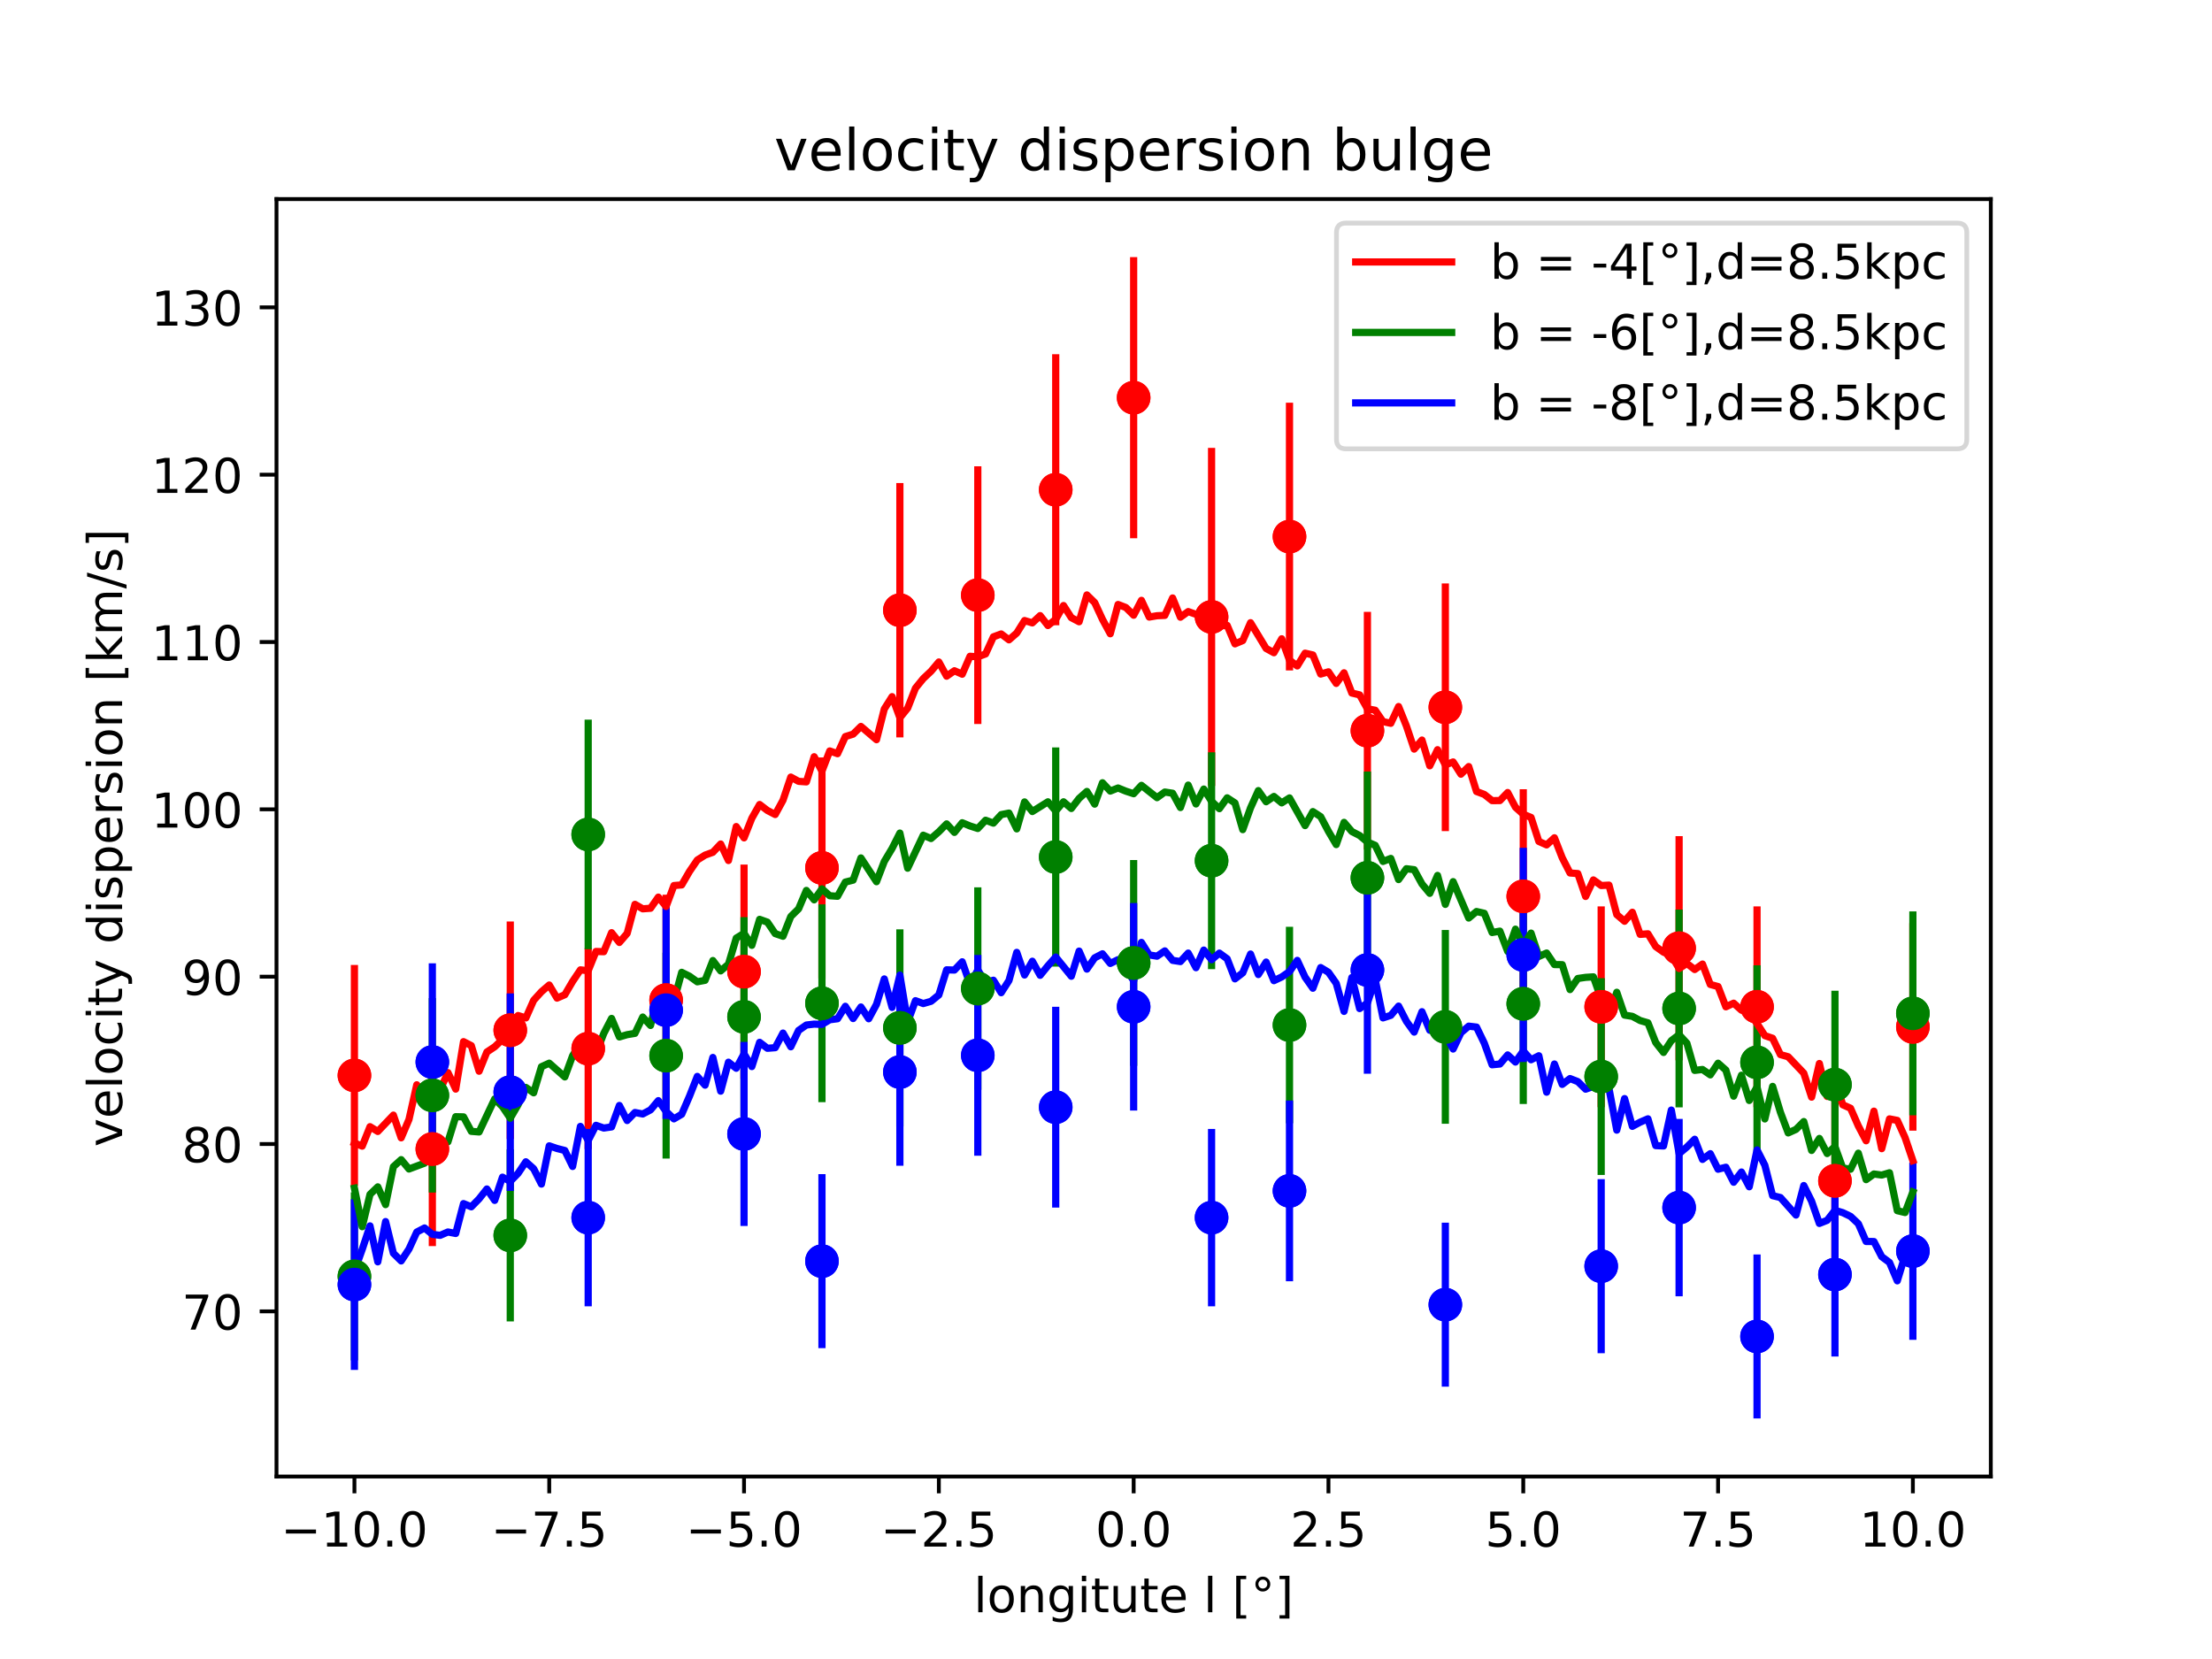 <?xml version="1.0" encoding="utf-8" standalone="no"?>
<!DOCTYPE svg PUBLIC "-//W3C//DTD SVG 1.1//EN"
  "http://www.w3.org/Graphics/SVG/1.1/DTD/svg11.dtd">
<!-- Created with matplotlib (https://matplotlib.org/) -->
<svg height="345.6pt" version="1.1" viewBox="0 0 460.8 345.6" width="460.8pt" xmlns="http://www.w3.org/2000/svg" xmlns:xlink="http://www.w3.org/1999/xlink">
 <defs>
  <style type="text/css">*{stroke-linecap:butt;stroke-linejoin:round;}</style>
 </defs>
 <g id="figure_1">
  <g id="patch_1">
   <path d="M 0 345.6 
L 460.8 345.6 
L 460.8 0 
L 0 0 
z
" style="fill:#ffffff;"/>
  </g>
  <g id="axes_1">
   <g id="patch_2">
    <path d="M 57.6 307.584 
L 414.72 307.584 
L 414.72 41.472 
L 57.6 41.472 
z
" style="fill:#ffffff;"/>
   </g>
   <g id="matplotlib.axis_1">
    <g id="xtick_1">
     <g id="line2d_1">
      <defs>
       <path d="M 0 0 
L 0 3.5 
" id="mb78580733a" style="stroke:#000000;stroke-width:0.8;"/>
      </defs>
      <g>
       <use style="stroke:#000000;stroke-width:0.8;" x="73.833" xlink:href="#mb78580733a" y="307.584"/>
      </g>
     </g>
     <g id="text_1">
      <!-- −10.0 -->
      <g transform="translate(58.51 322.182)scale(0.1 -0.1)">
       <defs>
        <path d="M 10.594 35.5 
L 73.188 35.5 
L 73.188 27.203 
L 10.594 27.203 
z
" id="DejaVuSans-8722"/>
        <path d="M 12.406 8.297 
L 28.516 8.297 
L 28.516 63.922 
L 10.984 60.406 
L 10.984 69.391 
L 28.422 72.906 
L 38.281 72.906 
L 38.281 8.297 
L 54.391 8.297 
L 54.391 0 
L 12.406 0 
z
" id="DejaVuSans-49"/>
        <path d="M 31.781 66.406 
Q 24.172 66.406 20.328 58.906 
Q 16.5 51.422 16.5 36.375 
Q 16.5 21.391 20.328 13.891 
Q 24.172 6.391 31.781 6.391 
Q 39.453 6.391 43.281 13.891 
Q 47.125 21.391 47.125 36.375 
Q 47.125 51.422 43.281 58.906 
Q 39.453 66.406 31.781 66.406 
z
M 31.781 74.219 
Q 44.047 74.219 50.516 64.516 
Q 56.984 54.828 56.984 36.375 
Q 56.984 17.969 50.516 8.266 
Q 44.047 -1.422 31.781 -1.422 
Q 19.531 -1.422 13.062 8.266 
Q 6.594 17.969 6.594 36.375 
Q 6.594 54.828 13.062 64.516 
Q 19.531 74.219 31.781 74.219 
z
" id="DejaVuSans-48"/>
        <path d="M 10.688 12.406 
L 21 12.406 
L 21 0 
L 10.688 0 
z
" id="DejaVuSans-46"/>
       </defs>
       <use xlink:href="#DejaVuSans-8722"/>
       <use x="83.789" xlink:href="#DejaVuSans-49"/>
       <use x="147.412" xlink:href="#DejaVuSans-48"/>
       <use x="211.035" xlink:href="#DejaVuSans-46"/>
       <use x="242.822" xlink:href="#DejaVuSans-48"/>
      </g>
     </g>
    </g>
    <g id="xtick_2">
     <g id="line2d_2">
      <g>
       <use style="stroke:#000000;stroke-width:0.8;" x="114.415" xlink:href="#mb78580733a" y="307.584"/>
      </g>
     </g>
     <g id="text_2">
      <!-- −7.5 -->
      <g transform="translate(102.273 322.182)scale(0.1 -0.1)">
       <defs>
        <path d="M 8.203 72.906 
L 55.078 72.906 
L 55.078 68.703 
L 28.609 0 
L 18.312 0 
L 43.219 64.594 
L 8.203 64.594 
z
" id="DejaVuSans-55"/>
        <path d="M 10.797 72.906 
L 49.516 72.906 
L 49.516 64.594 
L 19.828 64.594 
L 19.828 46.734 
Q 21.969 47.469 24.109 47.828 
Q 26.266 48.188 28.422 48.188 
Q 40.625 48.188 47.75 41.5 
Q 54.891 34.812 54.891 23.391 
Q 54.891 11.625 47.562 5.094 
Q 40.234 -1.422 26.906 -1.422 
Q 22.312 -1.422 17.547 -0.641 
Q 12.797 0.141 7.719 1.703 
L 7.719 11.625 
Q 12.109 9.234 16.797 8.062 
Q 21.484 6.891 26.703 6.891 
Q 35.156 6.891 40.078 11.328 
Q 45.016 15.766 45.016 23.391 
Q 45.016 31 40.078 35.438 
Q 35.156 39.891 26.703 39.891 
Q 22.75 39.891 18.812 39.016 
Q 14.891 38.141 10.797 36.281 
z
" id="DejaVuSans-53"/>
       </defs>
       <use xlink:href="#DejaVuSans-8722"/>
       <use x="83.789" xlink:href="#DejaVuSans-55"/>
       <use x="147.412" xlink:href="#DejaVuSans-46"/>
       <use x="179.199" xlink:href="#DejaVuSans-53"/>
      </g>
     </g>
    </g>
    <g id="xtick_3">
     <g id="line2d_3">
      <g>
       <use style="stroke:#000000;stroke-width:0.8;" x="154.996" xlink:href="#mb78580733a" y="307.584"/>
      </g>
     </g>
     <g id="text_3">
      <!-- −5.0 -->
      <g transform="translate(142.855 322.182)scale(0.1 -0.1)">
       <use xlink:href="#DejaVuSans-8722"/>
       <use x="83.789" xlink:href="#DejaVuSans-53"/>
       <use x="147.412" xlink:href="#DejaVuSans-46"/>
       <use x="179.199" xlink:href="#DejaVuSans-48"/>
      </g>
     </g>
    </g>
    <g id="xtick_4">
     <g id="line2d_4">
      <g>
       <use style="stroke:#000000;stroke-width:0.8;" x="195.578" xlink:href="#mb78580733a" y="307.584"/>
      </g>
     </g>
     <g id="text_4">
      <!-- −2.5 -->
      <g transform="translate(183.437 322.182)scale(0.1 -0.1)">
       <defs>
        <path d="M 19.188 8.297 
L 53.609 8.297 
L 53.609 0 
L 7.328 0 
L 7.328 8.297 
Q 12.938 14.109 22.625 23.891 
Q 32.328 33.688 34.812 36.531 
Q 39.547 41.844 41.422 45.531 
Q 43.312 49.219 43.312 52.781 
Q 43.312 58.594 39.234 62.25 
Q 35.156 65.922 28.609 65.922 
Q 23.969 65.922 18.812 64.312 
Q 13.672 62.703 7.812 59.422 
L 7.812 69.391 
Q 13.766 71.781 18.938 73 
Q 24.125 74.219 28.422 74.219 
Q 39.75 74.219 46.484 68.547 
Q 53.219 62.891 53.219 53.422 
Q 53.219 48.922 51.531 44.891 
Q 49.859 40.875 45.406 35.406 
Q 44.188 33.984 37.641 27.219 
Q 31.109 20.453 19.188 8.297 
z
" id="DejaVuSans-50"/>
       </defs>
       <use xlink:href="#DejaVuSans-8722"/>
       <use x="83.789" xlink:href="#DejaVuSans-50"/>
       <use x="147.412" xlink:href="#DejaVuSans-46"/>
       <use x="179.199" xlink:href="#DejaVuSans-53"/>
      </g>
     </g>
    </g>
    <g id="xtick_5">
     <g id="line2d_5">
      <g>
       <use style="stroke:#000000;stroke-width:0.8;" x="236.16" xlink:href="#mb78580733a" y="307.584"/>
      </g>
     </g>
     <g id="text_5">
      <!-- 0.0 -->
      <g transform="translate(228.208 322.182)scale(0.1 -0.1)">
       <use xlink:href="#DejaVuSans-48"/>
       <use x="63.623" xlink:href="#DejaVuSans-46"/>
       <use x="95.41" xlink:href="#DejaVuSans-48"/>
      </g>
     </g>
    </g>
    <g id="xtick_6">
     <g id="line2d_6">
      <g>
       <use style="stroke:#000000;stroke-width:0.8;" x="276.742" xlink:href="#mb78580733a" y="307.584"/>
      </g>
     </g>
     <g id="text_6">
      <!-- 2.5 -->
      <g transform="translate(268.79 322.182)scale(0.1 -0.1)">
       <use xlink:href="#DejaVuSans-50"/>
       <use x="63.623" xlink:href="#DejaVuSans-46"/>
       <use x="95.41" xlink:href="#DejaVuSans-53"/>
      </g>
     </g>
    </g>
    <g id="xtick_7">
     <g id="line2d_7">
      <g>
       <use style="stroke:#000000;stroke-width:0.8;" x="317.324" xlink:href="#mb78580733a" y="307.584"/>
      </g>
     </g>
     <g id="text_7">
      <!-- 5.0 -->
      <g transform="translate(309.372 322.182)scale(0.1 -0.1)">
       <use xlink:href="#DejaVuSans-53"/>
       <use x="63.623" xlink:href="#DejaVuSans-46"/>
       <use x="95.41" xlink:href="#DejaVuSans-48"/>
      </g>
     </g>
    </g>
    <g id="xtick_8">
     <g id="line2d_8">
      <g>
       <use style="stroke:#000000;stroke-width:0.8;" x="357.905" xlink:href="#mb78580733a" y="307.584"/>
      </g>
     </g>
     <g id="text_8">
      <!-- 7.5 -->
      <g transform="translate(349.954 322.182)scale(0.1 -0.1)">
       <use xlink:href="#DejaVuSans-55"/>
       <use x="63.623" xlink:href="#DejaVuSans-46"/>
       <use x="95.41" xlink:href="#DejaVuSans-53"/>
      </g>
     </g>
    </g>
    <g id="xtick_9">
     <g id="line2d_9">
      <g>
       <use style="stroke:#000000;stroke-width:0.8;" x="398.487" xlink:href="#mb78580733a" y="307.584"/>
      </g>
     </g>
     <g id="text_9">
      <!-- 10.0 -->
      <g transform="translate(387.354 322.182)scale(0.1 -0.1)">
       <use xlink:href="#DejaVuSans-49"/>
       <use x="63.623" xlink:href="#DejaVuSans-48"/>
       <use x="127.246" xlink:href="#DejaVuSans-46"/>
       <use x="159.033" xlink:href="#DejaVuSans-48"/>
      </g>
     </g>
    </g>
    <g id="text_10">
     <!-- longitute l [°] -->
     <g transform="translate(202.845 335.861)scale(0.1 -0.1)">
      <defs>
       <path d="M 9.422 75.984 
L 18.406 75.984 
L 18.406 0 
L 9.422 0 
z
" id="DejaVuSans-108"/>
       <path d="M 30.609 48.391 
Q 23.391 48.391 19.188 42.75 
Q 14.984 37.109 14.984 27.297 
Q 14.984 17.484 19.156 11.844 
Q 23.344 6.203 30.609 6.203 
Q 37.797 6.203 41.984 11.859 
Q 46.188 17.531 46.188 27.297 
Q 46.188 37.016 41.984 42.703 
Q 37.797 48.391 30.609 48.391 
z
M 30.609 56 
Q 42.328 56 49.016 48.375 
Q 55.719 40.766 55.719 27.297 
Q 55.719 13.875 49.016 6.219 
Q 42.328 -1.422 30.609 -1.422 
Q 18.844 -1.422 12.172 6.219 
Q 5.516 13.875 5.516 27.297 
Q 5.516 40.766 12.172 48.375 
Q 18.844 56 30.609 56 
z
" id="DejaVuSans-111"/>
       <path d="M 54.891 33.016 
L 54.891 0 
L 45.906 0 
L 45.906 32.719 
Q 45.906 40.484 42.875 44.328 
Q 39.844 48.188 33.797 48.188 
Q 26.516 48.188 22.312 43.547 
Q 18.109 38.922 18.109 30.906 
L 18.109 0 
L 9.078 0 
L 9.078 54.688 
L 18.109 54.688 
L 18.109 46.188 
Q 21.344 51.125 25.703 53.562 
Q 30.078 56 35.797 56 
Q 45.219 56 50.047 50.172 
Q 54.891 44.344 54.891 33.016 
z
" id="DejaVuSans-110"/>
       <path d="M 45.406 27.984 
Q 45.406 37.75 41.375 43.109 
Q 37.359 48.484 30.078 48.484 
Q 22.859 48.484 18.828 43.109 
Q 14.797 37.75 14.797 27.984 
Q 14.797 18.266 18.828 12.891 
Q 22.859 7.516 30.078 7.516 
Q 37.359 7.516 41.375 12.891 
Q 45.406 18.266 45.406 27.984 
z
M 54.391 6.781 
Q 54.391 -7.172 48.188 -13.984 
Q 42 -20.797 29.203 -20.797 
Q 24.469 -20.797 20.266 -20.094 
Q 16.062 -19.391 12.109 -17.922 
L 12.109 -9.188 
Q 16.062 -11.328 19.922 -12.344 
Q 23.781 -13.375 27.781 -13.375 
Q 36.625 -13.375 41.016 -8.766 
Q 45.406 -4.156 45.406 5.172 
L 45.406 9.625 
Q 42.625 4.781 38.281 2.391 
Q 33.938 0 27.875 0 
Q 17.828 0 11.672 7.656 
Q 5.516 15.328 5.516 27.984 
Q 5.516 40.672 11.672 48.328 
Q 17.828 56 27.875 56 
Q 33.938 56 38.281 53.609 
Q 42.625 51.219 45.406 46.391 
L 45.406 54.688 
L 54.391 54.688 
z
" id="DejaVuSans-103"/>
       <path d="M 9.422 54.688 
L 18.406 54.688 
L 18.406 0 
L 9.422 0 
z
M 9.422 75.984 
L 18.406 75.984 
L 18.406 64.594 
L 9.422 64.594 
z
" id="DejaVuSans-105"/>
       <path d="M 18.312 70.219 
L 18.312 54.688 
L 36.812 54.688 
L 36.812 47.703 
L 18.312 47.703 
L 18.312 18.016 
Q 18.312 11.328 20.141 9.422 
Q 21.969 7.516 27.594 7.516 
L 36.812 7.516 
L 36.812 0 
L 27.594 0 
Q 17.188 0 13.234 3.875 
Q 9.281 7.766 9.281 18.016 
L 9.281 47.703 
L 2.688 47.703 
L 2.688 54.688 
L 9.281 54.688 
L 9.281 70.219 
z
" id="DejaVuSans-116"/>
       <path d="M 8.5 21.578 
L 8.5 54.688 
L 17.484 54.688 
L 17.484 21.922 
Q 17.484 14.156 20.5 10.266 
Q 23.531 6.391 29.594 6.391 
Q 36.859 6.391 41.078 11.031 
Q 45.312 15.672 45.312 23.688 
L 45.312 54.688 
L 54.297 54.688 
L 54.297 0 
L 45.312 0 
L 45.312 8.406 
Q 42.047 3.422 37.719 1 
Q 33.406 -1.422 27.688 -1.422 
Q 18.266 -1.422 13.375 4.438 
Q 8.5 10.297 8.5 21.578 
z
M 31.109 56 
z
" id="DejaVuSans-117"/>
       <path d="M 56.203 29.594 
L 56.203 25.203 
L 14.891 25.203 
Q 15.484 15.922 20.484 11.062 
Q 25.484 6.203 34.422 6.203 
Q 39.594 6.203 44.453 7.469 
Q 49.312 8.734 54.109 11.281 
L 54.109 2.781 
Q 49.266 0.734 44.188 -0.344 
Q 39.109 -1.422 33.891 -1.422 
Q 20.797 -1.422 13.156 6.188 
Q 5.516 13.812 5.516 26.812 
Q 5.516 40.234 12.766 48.109 
Q 20.016 56 32.328 56 
Q 43.359 56 49.781 48.891 
Q 56.203 41.797 56.203 29.594 
z
M 47.219 32.234 
Q 47.125 39.594 43.094 43.984 
Q 39.062 48.391 32.422 48.391 
Q 24.906 48.391 20.391 44.141 
Q 15.875 39.891 15.188 32.172 
z
" id="DejaVuSans-101"/>
       <path id="DejaVuSans-32"/>
       <path d="M 8.594 75.984 
L 29.297 75.984 
L 29.297 69 
L 17.578 69 
L 17.578 -6.203 
L 29.297 -6.203 
L 29.297 -13.188 
L 8.594 -13.188 
z
" id="DejaVuSans-91"/>
       <path d="M 25 67.922 
Q 21.094 67.922 18.406 65.203 
Q 15.719 62.5 15.719 58.594 
Q 15.719 54.734 18.406 52.078 
Q 21.094 49.422 25 49.422 
Q 28.906 49.422 31.594 52.078 
Q 34.281 54.734 34.281 58.594 
Q 34.281 62.453 31.562 65.188 
Q 28.859 67.922 25 67.922 
z
M 25 74.219 
Q 28.125 74.219 31 73.016 
Q 33.891 71.828 35.984 69.578 
Q 38.234 67.391 39.359 64.594 
Q 40.484 61.812 40.484 58.594 
Q 40.484 52.156 35.969 47.688 
Q 31.453 43.219 24.906 43.219 
Q 18.312 43.219 13.906 47.609 
Q 9.516 52 9.516 58.594 
Q 9.516 65.141 14 69.672 
Q 18.5 74.219 25 74.219 
z
" id="DejaVuSans-176"/>
       <path d="M 30.422 75.984 
L 30.422 -13.188 
L 9.719 -13.188 
L 9.719 -6.203 
L 21.391 -6.203 
L 21.391 69 
L 9.719 69 
L 9.719 75.984 
z
" id="DejaVuSans-93"/>
      </defs>
      <use xlink:href="#DejaVuSans-108"/>
      <use x="27.783" xlink:href="#DejaVuSans-111"/>
      <use x="88.965" xlink:href="#DejaVuSans-110"/>
      <use x="152.344" xlink:href="#DejaVuSans-103"/>
      <use x="215.82" xlink:href="#DejaVuSans-105"/>
      <use x="243.604" xlink:href="#DejaVuSans-116"/>
      <use x="282.812" xlink:href="#DejaVuSans-117"/>
      <use x="346.191" xlink:href="#DejaVuSans-116"/>
      <use x="385.4" xlink:href="#DejaVuSans-101"/>
      <use x="446.924" xlink:href="#DejaVuSans-32"/>
      <use x="478.711" xlink:href="#DejaVuSans-108"/>
      <use x="506.494" xlink:href="#DejaVuSans-32"/>
      <use x="538.281" xlink:href="#DejaVuSans-91"/>
      <use x="577.295" xlink:href="#DejaVuSans-176"/>
      <use x="627.295" xlink:href="#DejaVuSans-93"/>
     </g>
    </g>
   </g>
   <g id="matplotlib.axis_2">
    <g id="ytick_1">
     <g id="line2d_10">
      <defs>
       <path d="M 0 0 
L -3.5 0 
" id="me4f7977553" style="stroke:#000000;stroke-width:0.8;"/>
      </defs>
      <g>
       <use style="stroke:#000000;stroke-width:0.8;" x="57.6" xlink:href="#me4f7977553" y="273.178"/>
      </g>
     </g>
     <g id="text_11">
      <!-- 70 -->
      <g transform="translate(37.875 276.978)scale(0.1 -0.1)">
       <use xlink:href="#DejaVuSans-55"/>
       <use x="63.623" xlink:href="#DejaVuSans-48"/>
      </g>
     </g>
    </g>
    <g id="ytick_2">
     <g id="line2d_11">
      <g>
       <use style="stroke:#000000;stroke-width:0.8;" x="57.6" xlink:href="#me4f7977553" y="238.32"/>
      </g>
     </g>
     <g id="text_12">
      <!-- 80 -->
      <g transform="translate(37.875 242.119)scale(0.1 -0.1)">
       <defs>
        <path d="M 31.781 34.625 
Q 24.75 34.625 20.719 30.859 
Q 16.703 27.094 16.703 20.516 
Q 16.703 13.922 20.719 10.156 
Q 24.75 6.391 31.781 6.391 
Q 38.812 6.391 42.859 10.172 
Q 46.922 13.969 46.922 20.516 
Q 46.922 27.094 42.891 30.859 
Q 38.875 34.625 31.781 34.625 
z
M 21.922 38.812 
Q 15.578 40.375 12.031 44.719 
Q 8.5 49.078 8.5 55.328 
Q 8.5 64.062 14.719 69.141 
Q 20.953 74.219 31.781 74.219 
Q 42.672 74.219 48.875 69.141 
Q 55.078 64.062 55.078 55.328 
Q 55.078 49.078 51.531 44.719 
Q 48 40.375 41.703 38.812 
Q 48.828 37.156 52.797 32.312 
Q 56.781 27.484 56.781 20.516 
Q 56.781 9.906 50.312 4.234 
Q 43.844 -1.422 31.781 -1.422 
Q 19.734 -1.422 13.25 4.234 
Q 6.781 9.906 6.781 20.516 
Q 6.781 27.484 10.781 32.312 
Q 14.797 37.156 21.922 38.812 
z
M 18.312 54.391 
Q 18.312 48.734 21.844 45.562 
Q 25.391 42.391 31.781 42.391 
Q 38.141 42.391 41.719 45.562 
Q 45.312 48.734 45.312 54.391 
Q 45.312 60.062 41.719 63.234 
Q 38.141 66.406 31.781 66.406 
Q 25.391 66.406 21.844 63.234 
Q 18.312 60.062 18.312 54.391 
z
" id="DejaVuSans-56"/>
       </defs>
       <use xlink:href="#DejaVuSans-56"/>
       <use x="63.623" xlink:href="#DejaVuSans-48"/>
      </g>
     </g>
    </g>
    <g id="ytick_3">
     <g id="line2d_12">
      <g>
       <use style="stroke:#000000;stroke-width:0.8;" x="57.6" xlink:href="#me4f7977553" y="203.461"/>
      </g>
     </g>
     <g id="text_13">
      <!-- 90 -->
      <g transform="translate(37.875 207.26)scale(0.1 -0.1)">
       <defs>
        <path d="M 10.984 1.516 
L 10.984 10.5 
Q 14.703 8.734 18.5 7.812 
Q 22.312 6.891 25.984 6.891 
Q 35.75 6.891 40.891 13.453 
Q 46.047 20.016 46.781 33.406 
Q 43.953 29.203 39.594 26.953 
Q 35.25 24.703 29.984 24.703 
Q 19.047 24.703 12.672 31.312 
Q 6.297 37.938 6.297 49.422 
Q 6.297 60.641 12.938 67.422 
Q 19.578 74.219 30.609 74.219 
Q 43.266 74.219 49.922 64.516 
Q 56.594 54.828 56.594 36.375 
Q 56.594 19.141 48.406 8.859 
Q 40.234 -1.422 26.422 -1.422 
Q 22.703 -1.422 18.891 -0.688 
Q 15.094 0.047 10.984 1.516 
z
M 30.609 32.422 
Q 37.25 32.422 41.125 36.953 
Q 45.016 41.5 45.016 49.422 
Q 45.016 57.281 41.125 61.844 
Q 37.25 66.406 30.609 66.406 
Q 23.969 66.406 20.094 61.844 
Q 16.219 57.281 16.219 49.422 
Q 16.219 41.5 20.094 36.953 
Q 23.969 32.422 30.609 32.422 
z
" id="DejaVuSans-57"/>
       </defs>
       <use xlink:href="#DejaVuSans-57"/>
       <use x="63.623" xlink:href="#DejaVuSans-48"/>
      </g>
     </g>
    </g>
    <g id="ytick_4">
     <g id="line2d_13">
      <g>
       <use style="stroke:#000000;stroke-width:0.8;" x="57.6" xlink:href="#me4f7977553" y="168.602"/>
      </g>
     </g>
     <g id="text_14">
      <!-- 100 -->
      <g transform="translate(31.512 172.401)scale(0.1 -0.1)">
       <use xlink:href="#DejaVuSans-49"/>
       <use x="63.623" xlink:href="#DejaVuSans-48"/>
       <use x="127.246" xlink:href="#DejaVuSans-48"/>
      </g>
     </g>
    </g>
    <g id="ytick_5">
     <g id="line2d_14">
      <g>
       <use style="stroke:#000000;stroke-width:0.8;" x="57.6" xlink:href="#me4f7977553" y="133.743"/>
      </g>
     </g>
     <g id="text_15">
      <!-- 110 -->
      <g transform="translate(31.512 137.542)scale(0.1 -0.1)">
       <use xlink:href="#DejaVuSans-49"/>
       <use x="63.623" xlink:href="#DejaVuSans-49"/>
       <use x="127.246" xlink:href="#DejaVuSans-48"/>
      </g>
     </g>
    </g>
    <g id="ytick_6">
     <g id="line2d_15">
      <g>
       <use style="stroke:#000000;stroke-width:0.8;" x="57.6" xlink:href="#me4f7977553" y="98.884"/>
      </g>
     </g>
     <g id="text_16">
      <!-- 120 -->
      <g transform="translate(31.512 102.684)scale(0.1 -0.1)">
       <use xlink:href="#DejaVuSans-49"/>
       <use x="63.623" xlink:href="#DejaVuSans-50"/>
       <use x="127.246" xlink:href="#DejaVuSans-48"/>
      </g>
     </g>
    </g>
    <g id="ytick_7">
     <g id="line2d_16">
      <g>
       <use style="stroke:#000000;stroke-width:0.8;" x="57.6" xlink:href="#me4f7977553" y="64.026"/>
      </g>
     </g>
     <g id="text_17">
      <!-- 130 -->
      <g transform="translate(31.512 67.825)scale(0.1 -0.1)">
       <defs>
        <path d="M 40.578 39.312 
Q 47.656 37.797 51.625 33 
Q 55.609 28.219 55.609 21.188 
Q 55.609 10.406 48.188 4.484 
Q 40.766 -1.422 27.094 -1.422 
Q 22.516 -1.422 17.656 -0.516 
Q 12.797 0.391 7.625 2.203 
L 7.625 11.719 
Q 11.719 9.328 16.594 8.109 
Q 21.484 6.891 26.812 6.891 
Q 36.078 6.891 40.938 10.547 
Q 45.797 14.203 45.797 21.188 
Q 45.797 27.641 41.281 31.266 
Q 36.766 34.906 28.719 34.906 
L 20.219 34.906 
L 20.219 43.016 
L 29.109 43.016 
Q 36.375 43.016 40.234 45.922 
Q 44.094 48.828 44.094 54.297 
Q 44.094 59.906 40.109 62.906 
Q 36.141 65.922 28.719 65.922 
Q 24.656 65.922 20.016 65.031 
Q 15.375 64.156 9.812 62.312 
L 9.812 71.094 
Q 15.438 72.656 20.344 73.438 
Q 25.25 74.219 29.594 74.219 
Q 40.828 74.219 47.359 69.109 
Q 53.906 64.016 53.906 55.328 
Q 53.906 49.266 50.438 45.094 
Q 46.969 40.922 40.578 39.312 
z
" id="DejaVuSans-51"/>
       </defs>
       <use xlink:href="#DejaVuSans-49"/>
       <use x="63.623" xlink:href="#DejaVuSans-51"/>
       <use x="127.246" xlink:href="#DejaVuSans-48"/>
      </g>
     </g>
    </g>
    <g id="text_18">
     <!-- velocity dispersion [km/s] -->
     <g transform="translate(25.433 238.901)rotate(-90)scale(0.1 -0.1)">
      <defs>
       <path d="M 2.984 54.688 
L 12.5 54.688 
L 29.594 8.797 
L 46.688 54.688 
L 56.203 54.688 
L 35.688 0 
L 23.484 0 
z
" id="DejaVuSans-118"/>
       <path d="M 48.781 52.594 
L 48.781 44.188 
Q 44.969 46.297 41.141 47.344 
Q 37.312 48.391 33.406 48.391 
Q 24.656 48.391 19.812 42.844 
Q 14.984 37.312 14.984 27.297 
Q 14.984 17.281 19.812 11.734 
Q 24.656 6.203 33.406 6.203 
Q 37.312 6.203 41.141 7.25 
Q 44.969 8.297 48.781 10.406 
L 48.781 2.094 
Q 45.016 0.344 40.984 -0.531 
Q 36.969 -1.422 32.422 -1.422 
Q 20.062 -1.422 12.781 6.344 
Q 5.516 14.109 5.516 27.297 
Q 5.516 40.672 12.859 48.328 
Q 20.219 56 33.016 56 
Q 37.156 56 41.109 55.141 
Q 45.062 54.297 48.781 52.594 
z
" id="DejaVuSans-99"/>
       <path d="M 32.172 -5.078 
Q 28.375 -14.844 24.75 -17.812 
Q 21.141 -20.797 15.094 -20.797 
L 7.906 -20.797 
L 7.906 -13.281 
L 13.188 -13.281 
Q 16.891 -13.281 18.938 -11.516 
Q 21 -9.766 23.484 -3.219 
L 25.094 0.875 
L 2.984 54.688 
L 12.5 54.688 
L 29.594 11.922 
L 46.688 54.688 
L 56.203 54.688 
z
" id="DejaVuSans-121"/>
       <path d="M 45.406 46.391 
L 45.406 75.984 
L 54.391 75.984 
L 54.391 0 
L 45.406 0 
L 45.406 8.203 
Q 42.578 3.328 38.25 0.953 
Q 33.938 -1.422 27.875 -1.422 
Q 17.969 -1.422 11.734 6.484 
Q 5.516 14.406 5.516 27.297 
Q 5.516 40.188 11.734 48.094 
Q 17.969 56 27.875 56 
Q 33.938 56 38.25 53.625 
Q 42.578 51.266 45.406 46.391 
z
M 14.797 27.297 
Q 14.797 17.391 18.875 11.75 
Q 22.953 6.109 30.078 6.109 
Q 37.203 6.109 41.297 11.75 
Q 45.406 17.391 45.406 27.297 
Q 45.406 37.203 41.297 42.844 
Q 37.203 48.484 30.078 48.484 
Q 22.953 48.484 18.875 42.844 
Q 14.797 37.203 14.797 27.297 
z
" id="DejaVuSans-100"/>
       <path d="M 44.281 53.078 
L 44.281 44.578 
Q 40.484 46.531 36.375 47.5 
Q 32.281 48.484 27.875 48.484 
Q 21.188 48.484 17.844 46.438 
Q 14.5 44.391 14.5 40.281 
Q 14.5 37.156 16.891 35.375 
Q 19.281 33.594 26.516 31.984 
L 29.594 31.297 
Q 39.156 29.25 43.188 25.516 
Q 47.219 21.781 47.219 15.094 
Q 47.219 7.469 41.188 3.016 
Q 35.156 -1.422 24.609 -1.422 
Q 20.219 -1.422 15.453 -0.562 
Q 10.688 0.297 5.422 2 
L 5.422 11.281 
Q 10.406 8.688 15.234 7.391 
Q 20.062 6.109 24.812 6.109 
Q 31.156 6.109 34.562 8.281 
Q 37.984 10.453 37.984 14.406 
Q 37.984 18.062 35.516 20.016 
Q 33.062 21.969 24.703 23.781 
L 21.578 24.516 
Q 13.234 26.266 9.516 29.906 
Q 5.812 33.547 5.812 39.891 
Q 5.812 47.609 11.281 51.797 
Q 16.75 56 26.812 56 
Q 31.781 56 36.172 55.266 
Q 40.578 54.547 44.281 53.078 
z
" id="DejaVuSans-115"/>
       <path d="M 18.109 8.203 
L 18.109 -20.797 
L 9.078 -20.797 
L 9.078 54.688 
L 18.109 54.688 
L 18.109 46.391 
Q 20.953 51.266 25.266 53.625 
Q 29.594 56 35.594 56 
Q 45.562 56 51.781 48.094 
Q 58.016 40.188 58.016 27.297 
Q 58.016 14.406 51.781 6.484 
Q 45.562 -1.422 35.594 -1.422 
Q 29.594 -1.422 25.266 0.953 
Q 20.953 3.328 18.109 8.203 
z
M 48.688 27.297 
Q 48.688 37.203 44.609 42.844 
Q 40.531 48.484 33.406 48.484 
Q 26.266 48.484 22.188 42.844 
Q 18.109 37.203 18.109 27.297 
Q 18.109 17.391 22.188 11.75 
Q 26.266 6.109 33.406 6.109 
Q 40.531 6.109 44.609 11.75 
Q 48.688 17.391 48.688 27.297 
z
" id="DejaVuSans-112"/>
       <path d="M 41.109 46.297 
Q 39.594 47.172 37.812 47.578 
Q 36.031 48 33.891 48 
Q 26.266 48 22.188 43.047 
Q 18.109 38.094 18.109 28.812 
L 18.109 0 
L 9.078 0 
L 9.078 54.688 
L 18.109 54.688 
L 18.109 46.188 
Q 20.953 51.172 25.484 53.578 
Q 30.031 56 36.531 56 
Q 37.453 56 38.578 55.875 
Q 39.703 55.766 41.062 55.516 
z
" id="DejaVuSans-114"/>
       <path d="M 9.078 75.984 
L 18.109 75.984 
L 18.109 31.109 
L 44.922 54.688 
L 56.391 54.688 
L 27.391 29.109 
L 57.625 0 
L 45.906 0 
L 18.109 26.703 
L 18.109 0 
L 9.078 0 
z
" id="DejaVuSans-107"/>
       <path d="M 52 44.188 
Q 55.375 50.25 60.062 53.125 
Q 64.75 56 71.094 56 
Q 79.641 56 84.281 50.016 
Q 88.922 44.047 88.922 33.016 
L 88.922 0 
L 79.891 0 
L 79.891 32.719 
Q 79.891 40.578 77.094 44.375 
Q 74.312 48.188 68.609 48.188 
Q 61.625 48.188 57.562 43.547 
Q 53.516 38.922 53.516 30.906 
L 53.516 0 
L 44.484 0 
L 44.484 32.719 
Q 44.484 40.625 41.703 44.406 
Q 38.922 48.188 33.109 48.188 
Q 26.219 48.188 22.156 43.531 
Q 18.109 38.875 18.109 30.906 
L 18.109 0 
L 9.078 0 
L 9.078 54.688 
L 18.109 54.688 
L 18.109 46.188 
Q 21.188 51.219 25.484 53.609 
Q 29.781 56 35.688 56 
Q 41.656 56 45.828 52.969 
Q 50 49.953 52 44.188 
z
" id="DejaVuSans-109"/>
       <path d="M 25.391 72.906 
L 33.688 72.906 
L 8.297 -9.281 
L 0 -9.281 
z
" id="DejaVuSans-47"/>
      </defs>
      <use xlink:href="#DejaVuSans-118"/>
      <use x="59.18" xlink:href="#DejaVuSans-101"/>
      <use x="120.703" xlink:href="#DejaVuSans-108"/>
      <use x="148.486" xlink:href="#DejaVuSans-111"/>
      <use x="209.668" xlink:href="#DejaVuSans-99"/>
      <use x="264.648" xlink:href="#DejaVuSans-105"/>
      <use x="292.432" xlink:href="#DejaVuSans-116"/>
      <use x="331.641" xlink:href="#DejaVuSans-121"/>
      <use x="390.82" xlink:href="#DejaVuSans-32"/>
      <use x="422.607" xlink:href="#DejaVuSans-100"/>
      <use x="486.084" xlink:href="#DejaVuSans-105"/>
      <use x="513.867" xlink:href="#DejaVuSans-115"/>
      <use x="565.967" xlink:href="#DejaVuSans-112"/>
      <use x="629.443" xlink:href="#DejaVuSans-101"/>
      <use x="690.967" xlink:href="#DejaVuSans-114"/>
      <use x="732.08" xlink:href="#DejaVuSans-115"/>
      <use x="784.18" xlink:href="#DejaVuSans-105"/>
      <use x="811.963" xlink:href="#DejaVuSans-111"/>
      <use x="873.145" xlink:href="#DejaVuSans-110"/>
      <use x="936.523" xlink:href="#DejaVuSans-32"/>
      <use x="968.311" xlink:href="#DejaVuSans-91"/>
      <use x="1007.324" xlink:href="#DejaVuSans-107"/>
      <use x="1065.234" xlink:href="#DejaVuSans-109"/>
      <use x="1162.646" xlink:href="#DejaVuSans-47"/>
      <use x="1196.338" xlink:href="#DejaVuSans-115"/>
      <use x="1248.438" xlink:href="#DejaVuSans-93"/>
     </g>
    </g>
   </g>
   <g id="LineCollection_1">
    <path clip-path="url(#p734c65fa19)" d="M 73.833 247.034 
L 73.833 201.021 
" style="fill:none;stroke:#ff0000;stroke-width:1.5;"/>
   </g>
   <g id="LineCollection_2">
    <path clip-path="url(#p734c65fa19)" d="M 90.065 259.583 
L 90.065 219.147 
" style="fill:none;stroke:#ff0000;stroke-width:1.5;"/>
   </g>
   <g id="LineCollection_3">
    <path clip-path="url(#p734c65fa19)" d="M 106.298 237.274 
L 106.298 191.957 
" style="fill:none;stroke:#ff0000;stroke-width:1.5;"/>
   </g>
   <g id="LineCollection_4">
    <path clip-path="url(#p734c65fa19)" d="M 122.531 239.365 
L 122.531 197.535 
" style="fill:none;stroke:#ff0000;stroke-width:1.5;"/>
   </g>
   <g id="LineCollection_5">
    <path clip-path="url(#p734c65fa19)" d="M 138.764 230.302 
L 138.764 186.38 
" style="fill:none;stroke:#ff0000;stroke-width:1.5;"/>
   </g>
   <g id="LineCollection_6">
    <path clip-path="url(#p734c65fa19)" d="M 154.996 224.725 
L 154.996 180.105 
" style="fill:none;stroke:#ff0000;stroke-width:1.5;"/>
   </g>
   <g id="LineCollection_7">
    <path clip-path="url(#p734c65fa19)" d="M 171.229 203.809 
L 171.229 157.796 
" style="fill:none;stroke:#ff0000;stroke-width:1.5;"/>
   </g>
   <g id="LineCollection_8">
    <path clip-path="url(#p734c65fa19)" d="M 187.462 153.613 
L 187.462 100.627 
" style="fill:none;stroke:#ff0000;stroke-width:1.5;"/>
   </g>
   <g id="LineCollection_9">
    <path clip-path="url(#p734c65fa19)" d="M 203.695 150.824 
L 203.695 97.141 
" style="fill:none;stroke:#ff0000;stroke-width:1.5;"/>
   </g>
   <g id="LineCollection_10">
    <path clip-path="url(#p734c65fa19)" d="M 219.927 130.257 
L 219.927 73.786 
" style="fill:none;stroke:#ff0000;stroke-width:1.5;"/>
   </g>
   <g id="LineCollection_11">
    <path clip-path="url(#p734c65fa19)" d="M 236.16 112.131 
L 236.16 53.568 
" style="fill:none;stroke:#ff0000;stroke-width:1.5;"/>
   </g>
   <g id="LineCollection_12">
    <path clip-path="url(#p734c65fa19)" d="M 252.393 163.722 
L 252.393 93.307 
" style="fill:none;stroke:#ff0000;stroke-width:1.5;"/>
   </g>
   <g id="LineCollection_13">
    <path clip-path="url(#p734c65fa19)" d="M 268.625 139.669 
L 268.625 83.895 
" style="fill:none;stroke:#ff0000;stroke-width:1.5;"/>
   </g>
   <g id="LineCollection_14">
    <path clip-path="url(#p734c65fa19)" d="M 284.858 176.968 
L 284.858 127.469 
" style="fill:none;stroke:#ff0000;stroke-width:1.5;"/>
   </g>
   <g id="LineCollection_15">
    <path clip-path="url(#p734c65fa19)" d="M 301.091 173.134 
L 301.091 121.543 
" style="fill:none;stroke:#ff0000;stroke-width:1.5;"/>
   </g>
   <g id="LineCollection_16">
    <path clip-path="url(#p734c65fa19)" d="M 317.324 209.038 
L 317.324 164.419 
" style="fill:none;stroke:#ff0000;stroke-width:1.5;"/>
   </g>
   <g id="LineCollection_17">
    <path clip-path="url(#p734c65fa19)" d="M 333.556 230.651 
L 333.556 188.82 
" style="fill:none;stroke:#ff0000;stroke-width:1.5;"/>
   </g>
   <g id="LineCollection_18">
    <path clip-path="url(#p734c65fa19)" d="M 349.789 220.89 
L 349.789 174.179 
" style="fill:none;stroke:#ff0000;stroke-width:1.5;"/>
   </g>
   <g id="LineCollection_19">
    <path clip-path="url(#p734c65fa19)" d="M 366.022 230.651 
L 366.022 188.82 
" style="fill:none;stroke:#ff0000;stroke-width:1.5;"/>
   </g>
   <g id="LineCollection_20">
    <path clip-path="url(#p734c65fa19)" d="M 382.255 265.858 
L 382.255 226.119 
" style="fill:none;stroke:#ff0000;stroke-width:1.5;"/>
   </g>
   <g id="LineCollection_21">
    <path clip-path="url(#p734c65fa19)" d="M 398.487 235.531 
L 398.487 192.306 
" style="fill:none;stroke:#ff0000;stroke-width:1.5;"/>
   </g>
   <g id="LineCollection_22">
    <path clip-path="url(#p734c65fa19)" d="M 73.833 283.392 
L 73.833 248.394 
" style="fill:none;stroke:#008000;stroke-width:1.5;"/>
   </g>
   <g id="LineCollection_23">
    <path clip-path="url(#p734c65fa19)" d="M 90.065 248.429 
L 90.065 207.923 
" style="fill:none;stroke:#008000;stroke-width:1.5;"/>
   </g>
   <g id="LineCollection_24">
    <path clip-path="url(#p734c65fa19)" d="M 106.298 275.27 
L 106.298 239.435 
" style="fill:none;stroke:#008000;stroke-width:1.5;"/>
   </g>
   <g id="LineCollection_25">
    <path clip-path="url(#p734c65fa19)" d="M 122.531 197.744 
L 122.531 149.918 
" style="fill:none;stroke:#008000;stroke-width:1.5;"/>
   </g>
   <g id="LineCollection_26">
    <path clip-path="url(#p734c65fa19)" d="M 138.764 241.352 
L 138.764 198.476 
" style="fill:none;stroke:#008000;stroke-width:1.5;"/>
   </g>
   <g id="LineCollection_27">
    <path clip-path="url(#p734c65fa19)" d="M 154.996 232.603 
L 154.996 191.051 
" style="fill:none;stroke:#008000;stroke-width:1.5;"/>
   </g>
   <g id="LineCollection_28">
    <path clip-path="url(#p734c65fa19)" d="M 171.229 229.605 
L 171.229 188.402 
" style="fill:none;stroke:#008000;stroke-width:1.5;"/>
   </g>
   <g id="LineCollection_29">
    <path clip-path="url(#p734c65fa19)" d="M 187.462 234.659 
L 187.462 193.596 
" style="fill:none;stroke:#008000;stroke-width:1.5;"/>
   </g>
   <g id="LineCollection_30">
    <path clip-path="url(#p734c65fa19)" d="M 203.695 227.025 
L 203.695 184.846 
" style="fill:none;stroke:#008000;stroke-width:1.5;"/>
   </g>
   <g id="LineCollection_31">
    <path clip-path="url(#p734c65fa19)" d="M 219.927 201.369 
L 219.927 155.704 
" style="fill:none;stroke:#008000;stroke-width:1.5;"/>
   </g>
   <g id="LineCollection_32">
    <path clip-path="url(#p734c65fa19)" d="M 236.16 222.041 
L 236.16 179.164 
" style="fill:none;stroke:#008000;stroke-width:1.5;"/>
   </g>
   <g id="LineCollection_33">
    <path clip-path="url(#p734c65fa19)" d="M 252.393 201.892 
L 252.393 156.715 
" style="fill:none;stroke:#008000;stroke-width:1.5;"/>
   </g>
   <g id="LineCollection_34">
    <path clip-path="url(#p734c65fa19)" d="M 268.625 233.997 
L 268.625 193.073 
" style="fill:none;stroke:#008000;stroke-width:1.5;"/>
   </g>
   <g id="LineCollection_35">
    <path clip-path="url(#p734c65fa19)" d="M 284.858 204.995 
L 284.858 160.724 
" style="fill:none;stroke:#008000;stroke-width:1.5;"/>
   </g>
   <g id="LineCollection_36">
    <path clip-path="url(#p734c65fa19)" d="M 301.091 234.102 
L 301.091 193.735 
" style="fill:none;stroke:#008000;stroke-width:1.5;"/>
   </g>
   <g id="LineCollection_37">
    <path clip-path="url(#p734c65fa19)" d="M 317.324 229.988 
L 317.324 188.228 
" style="fill:none;stroke:#008000;stroke-width:1.5;"/>
   </g>
   <g id="LineCollection_38">
    <path clip-path="url(#p734c65fa19)" d="M 333.556 244.768 
L 333.556 203.775 
" style="fill:none;stroke:#008000;stroke-width:1.5;"/>
   </g>
   <g id="LineCollection_39">
    <path clip-path="url(#p734c65fa19)" d="M 349.789 230.686 
L 349.789 189.482 
" style="fill:none;stroke:#008000;stroke-width:1.5;"/>
   </g>
   <g id="LineCollection_40">
    <path clip-path="url(#p734c65fa19)" d="M 366.022 241.527 
L 366.022 201.09 
" style="fill:none;stroke:#008000;stroke-width:1.5;"/>
   </g>
   <g id="LineCollection_41">
    <path clip-path="url(#p734c65fa19)" d="M 382.255 245.5 
L 382.255 206.389 
" style="fill:none;stroke:#008000;stroke-width:1.5;"/>
   </g>
   <g id="LineCollection_42">
    <path clip-path="url(#p734c65fa19)" d="M 398.487 232.324 
L 398.487 189.866 
" style="fill:none;stroke:#008000;stroke-width:1.5;"/>
   </g>
   <g id="LineCollection_43">
    <path clip-path="url(#p734c65fa19)" d="M 73.833 285.379 
L 73.833 249.823 
" style="fill:none;stroke:#0000ff;stroke-width:1.5;"/>
   </g>
   <g id="LineCollection_44">
    <path clip-path="url(#p734c65fa19)" d="M 90.065 241.805 
L 90.065 200.672 
" style="fill:none;stroke:#0000ff;stroke-width:1.5;"/>
   </g>
   <g id="LineCollection_45">
    <path clip-path="url(#p734c65fa19)" d="M 106.298 248.08 
L 106.298 206.947 
" style="fill:none;stroke:#0000ff;stroke-width:1.5;"/>
   </g>
   <g id="LineCollection_46">
    <path clip-path="url(#p734c65fa19)" d="M 122.531 272.133 
L 122.531 235.182 
" style="fill:none;stroke:#0000ff;stroke-width:1.5;"/>
   </g>
   <g id="LineCollection_47">
    <path clip-path="url(#p734c65fa19)" d="M 138.764 233.091 
L 138.764 187.774 
" style="fill:none;stroke:#0000ff;stroke-width:1.5;"/>
   </g>
   <g id="LineCollection_48">
    <path clip-path="url(#p734c65fa19)" d="M 154.996 255.4 
L 154.996 217.056 
" style="fill:none;stroke:#0000ff;stroke-width:1.5;"/>
   </g>
   <g id="LineCollection_49">
    <path clip-path="url(#p734c65fa19)" d="M 171.229 280.847 
L 171.229 244.594 
" style="fill:none;stroke:#0000ff;stroke-width:1.5;"/>
   </g>
   <g id="LineCollection_50">
    <path clip-path="url(#p734c65fa19)" d="M 187.462 242.851 
L 187.462 203.809 
" style="fill:none;stroke:#0000ff;stroke-width:1.5;"/>
   </g>
   <g id="LineCollection_51">
    <path clip-path="url(#p734c65fa19)" d="M 203.695 240.76 
L 203.695 198.929 
" style="fill:none;stroke:#0000ff;stroke-width:1.5;"/>
   </g>
   <g id="LineCollection_52">
    <path clip-path="url(#p734c65fa19)" d="M 219.927 251.566 
L 219.927 209.735 
" style="fill:none;stroke:#0000ff;stroke-width:1.5;"/>
   </g>
   <g id="LineCollection_53">
    <path clip-path="url(#p734c65fa19)" d="M 236.16 231.348 
L 236.16 188.123 
" style="fill:none;stroke:#0000ff;stroke-width:1.5;"/>
   </g>
   <g id="LineCollection_54">
    <path clip-path="url(#p734c65fa19)" d="M 252.393 272.133 
L 252.393 235.182 
" style="fill:none;stroke:#0000ff;stroke-width:1.5;"/>
   </g>
   <g id="LineCollection_55">
    <path clip-path="url(#p734c65fa19)" d="M 268.625 266.904 
L 268.625 229.256 
" style="fill:none;stroke:#0000ff;stroke-width:1.5;"/>
   </g>
   <g id="LineCollection_56">
    <path clip-path="url(#p734c65fa19)" d="M 284.858 223.679 
L 284.858 180.454 
" style="fill:none;stroke:#0000ff;stroke-width:1.5;"/>
   </g>
   <g id="LineCollection_57">
    <path clip-path="url(#p734c65fa19)" d="M 301.091 288.865 
L 301.091 254.703 
" style="fill:none;stroke:#0000ff;stroke-width:1.5;"/>
   </g>
   <g id="LineCollection_58">
    <path clip-path="url(#p734c65fa19)" d="M 317.324 221.239 
L 317.324 176.62 
" style="fill:none;stroke:#0000ff;stroke-width:1.5;"/>
   </g>
   <g id="LineCollection_59">
    <path clip-path="url(#p734c65fa19)" d="M 333.556 281.893 
L 333.556 245.64 
" style="fill:none;stroke:#0000ff;stroke-width:1.5;"/>
   </g>
   <g id="LineCollection_60">
    <path clip-path="url(#p734c65fa19)" d="M 349.789 270.041 
L 349.789 233.091 
" style="fill:none;stroke:#0000ff;stroke-width:1.5;"/>
   </g>
   <g id="LineCollection_61">
    <path clip-path="url(#p734c65fa19)" d="M 366.022 295.488 
L 366.022 261.326 
" style="fill:none;stroke:#0000ff;stroke-width:1.5;"/>
   </g>
   <g id="LineCollection_62">
    <path clip-path="url(#p734c65fa19)" d="M 382.255 282.59 
L 382.255 248.429 
" style="fill:none;stroke:#0000ff;stroke-width:1.5;"/>
   </g>
   <g id="LineCollection_63">
    <path clip-path="url(#p734c65fa19)" d="M 398.487 279.104 
L 398.487 242.154 
" style="fill:none;stroke:#0000ff;stroke-width:1.5;"/>
   </g>
   <g id="line2d_17">
    <path clip-path="url(#p734c65fa19)" d="M 73.833 238.11 
L 75.456 238.759 
L 77.079 234.708 
L 78.703 235.706 
L 81.949 232.299 
L 83.572 237.031 
L 85.196 233.208 
L 86.819 225.981 
L 88.442 228.334 
L 90.065 228.128 
L 91.689 227.008 
L 93.312 223.439 
L 94.935 226.879 
L 96.559 216.995 
L 98.182 217.828 
L 99.805 223.156 
L 101.428 219.15 
L 103.052 218.068 
L 104.675 216.526 
L 106.298 213.321 
L 107.921 211.55 
L 109.545 212.057 
L 111.168 208.384 
L 112.791 206.594 
L 114.415 205.195 
L 116.038 207.923 
L 117.661 207.222 
L 119.284 204.456 
L 120.908 202.04 
L 122.531 202.216 
L 124.154 198.207 
L 125.777 198.257 
L 127.401 194.292 
L 129.024 196.332 
L 130.647 194.448 
L 132.271 188.391 
L 133.894 189.324 
L 135.517 189.208 
L 137.14 186.888 
L 138.764 188.829 
L 140.387 184.474 
L 142.01 184.345 
L 143.633 181.545 
L 145.257 179.16 
L 146.88 178.134 
L 148.503 177.546 
L 150.127 175.822 
L 151.75 179.26 
L 153.373 172.188 
L 154.996 174.545 
L 156.62 170.453 
L 158.243 167.591 
L 159.866 168.836 
L 161.489 169.679 
L 163.113 166.699 
L 164.736 161.881 
L 166.359 162.767 
L 167.983 162.882 
L 169.606 157.642 
L 171.229 160.633 
L 172.852 156.436 
L 174.476 157.008 
L 176.099 153.442 
L 177.722 152.933 
L 179.345 151.329 
L 182.592 154.09 
L 184.215 147.694 
L 185.839 145.125 
L 187.462 149.52 
L 189.085 147.519 
L 190.708 143.357 
L 192.332 141.36 
L 193.955 139.83 
L 195.578 137.902 
L 197.201 140.861 
L 198.825 139.728 
L 200.448 140.45 
L 202.071 136.717 
L 203.695 136.825 
L 205.318 136.229 
L 206.941 132.666 
L 208.564 132.063 
L 210.188 133.29 
L 211.811 131.871 
L 213.434 129.271 
L 215.057 129.759 
L 216.681 128.242 
L 218.304 130.31 
L 219.927 129.016 
L 221.551 126.144 
L 223.174 128.671 
L 224.797 129.525 
L 226.42 123.934 
L 228.044 125.527 
L 229.667 129.03 
L 231.29 132.025 
L 232.913 125.924 
L 234.537 126.552 
L 236.16 128.159 
L 237.783 125.063 
L 239.407 128.546 
L 241.03 128.267 
L 242.653 128.197 
L 244.276 124.568 
L 245.9 128.574 
L 247.523 127.402 
L 249.146 127.974 
L 250.769 128.117 
L 252.393 129.138 
L 254.016 130.386 
L 255.639 130.278 
L 257.263 134.127 
L 258.886 133.44 
L 260.509 129.721 
L 263.756 135.085 
L 265.379 135.974 
L 267.002 133.07 
L 268.625 137.529 
L 270.249 138.725 
L 271.872 136.068 
L 273.495 136.441 
L 275.119 140.415 
L 276.742 139.952 
L 278.365 142.367 
L 279.988 140.157 
L 281.612 144.375 
L 283.235 144.755 
L 284.858 147.655 
L 286.481 147.955 
L 288.105 150.326 
L 289.728 150.678 
L 291.351 147.185 
L 292.975 151.225 
L 294.598 156.053 
L 296.221 154.167 
L 297.844 159.532 
L 299.468 156.175 
L 301.091 159.344 
L 302.714 158.727 
L 304.337 161.278 
L 305.961 159.689 
L 307.584 164.883 
L 309.207 165.493 
L 310.831 166.782 
L 312.454 166.775 
L 314.077 165.095 
L 315.7 168.163 
L 317.324 169.628 
L 318.947 170.288 
L 320.57 175.288 
L 322.193 176.01 
L 323.817 174.527 
L 325.44 178.688 
L 327.063 181.858 
L 328.687 181.98 
L 330.31 186.749 
L 331.933 183.305 
L 333.556 184.47 
L 335.18 184.385 
L 336.803 190.527 
L 338.426 191.915 
L 340.049 190.041 
L 341.673 194.65 
L 343.296 194.526 
L 344.919 197.19 
L 346.543 198.353 
L 348.166 199.051 
L 349.789 201.768 
L 351.412 200.7 
L 353.036 201.97 
L 354.659 200.83 
L 356.282 205.076 
L 357.905 205.515 
L 359.529 209.739 
L 361.152 208.983 
L 362.775 210.439 
L 364.399 210.97 
L 366.022 213.211 
L 367.645 215.738 
L 369.268 216.291 
L 370.892 219.689 
L 372.515 220.144 
L 375.761 223.557 
L 377.385 228.554 
L 379.008 221.546 
L 380.631 228.412 
L 382.255 224.88 
L 383.878 230.147 
L 385.501 230.867 
L 387.124 234.558 
L 388.748 237.643 
L 390.371 231.473 
L 391.994 239.288 
L 393.617 233.082 
L 395.241 233.4 
L 396.864 236.991 
L 398.487 241.78 
L 398.487 241.78 
" style="fill:none;stroke:#ff0000;stroke-linecap:square;stroke-width:1.5;"/>
   </g>
   <g id="line2d_18">
    <path clip-path="url(#p734c65fa19)" d="M 73.833 247.517 
L 75.456 255.545 
L 77.079 248.812 
L 78.703 247.245 
L 80.326 250.943 
L 81.949 243.045 
L 83.572 241.574 
L 85.196 243.526 
L 88.442 242.312 
L 90.065 239.276 
L 91.689 238.336 
L 93.312 237.87 
L 94.935 232.626 
L 96.559 232.665 
L 98.182 235.68 
L 99.805 235.806 
L 103.052 228.923 
L 104.675 230.539 
L 106.298 232.945 
L 107.921 230.155 
L 109.545 226.531 
L 111.168 227.652 
L 112.791 222.216 
L 114.415 221.476 
L 117.661 224.341 
L 119.284 219.928 
L 120.908 217.303 
L 122.531 218.294 
L 124.154 219.455 
L 125.777 215.284 
L 127.401 212.155 
L 129.024 216.015 
L 130.647 215.539 
L 132.271 215.269 
L 133.894 211.87 
L 135.517 213.621 
L 137.14 206.975 
L 138.764 207.878 
L 140.387 208.551 
L 142.01 202.553 
L 143.633 203.362 
L 145.257 204.529 
L 146.88 204.218 
L 148.503 200.098 
L 150.127 202.256 
L 151.75 200.866 
L 153.373 195.426 
L 154.996 194.436 
L 156.62 196.93 
L 158.243 191.516 
L 159.866 192.102 
L 161.489 194.488 
L 163.113 195.038 
L 164.736 190.925 
L 166.359 189.334 
L 167.983 185.49 
L 169.606 187.454 
L 171.229 185.166 
L 172.852 186.601 
L 174.476 186.71 
L 176.099 183.755 
L 177.722 183.347 
L 179.345 178.724 
L 182.592 183.676 
L 184.215 179.456 
L 185.839 176.739 
L 187.462 173.543 
L 189.085 180.864 
L 192.332 173.988 
L 193.955 174.682 
L 195.578 173.268 
L 197.201 171.631 
L 198.825 173.404 
L 200.448 171.392 
L 202.071 172.064 
L 203.695 172.59 
L 205.318 170.869 
L 206.941 171.475 
L 208.564 169.702 
L 210.188 169.377 
L 211.811 172.67 
L 213.434 167.054 
L 215.057 169.057 
L 218.304 167.03 
L 219.927 168.936 
L 221.551 167.03 
L 223.174 168.424 
L 224.797 166.319 
L 226.42 164.872 
L 228.044 167.518 
L 229.667 163.063 
L 231.29 164.795 
L 232.913 164.151 
L 234.537 164.813 
L 236.16 165.346 
L 237.783 163.603 
L 241.03 166.169 
L 242.653 164.994 
L 244.276 165.245 
L 245.9 168.226 
L 247.523 163.547 
L 249.146 167.48 
L 250.769 164.377 
L 252.393 166.932 
L 254.016 168.463 
L 255.639 166.2 
L 257.263 167.267 
L 258.886 172.828 
L 260.509 168.295 
L 262.132 164.698 
L 263.756 167.016 
L 265.379 165.914 
L 267.002 167.253 
L 268.625 166.221 
L 271.872 171.988 
L 273.495 169.07 
L 275.119 170.129 
L 276.742 173.184 
L 278.365 175.942 
L 279.988 171.312 
L 281.612 173.219 
L 283.235 174.052 
L 284.858 175.404 
L 286.481 176.098 
L 288.105 179.453 
L 289.728 178.825 
L 291.351 183.233 
L 292.975 180.972 
L 294.598 181.17 
L 296.221 184.139 
L 297.844 186.1 
L 299.468 182.368 
L 301.091 188.4 
L 302.714 183.663 
L 305.961 191.244 
L 307.584 189.886 
L 309.207 190.254 
L 310.831 194.259 
L 312.454 193.973 
L 314.077 198.2 
L 315.7 193.56 
L 317.324 197.017 
L 318.947 194.381 
L 320.57 199.252 
L 322.193 198.531 
L 323.817 200.936 
L 325.44 200.957 
L 327.063 206.148 
L 328.687 203.835 
L 330.31 203.601 
L 331.933 203.497 
L 333.556 208.058 
L 335.18 211.749 
L 336.803 206.709 
L 338.426 211.465 
L 340.049 211.723 
L 341.673 212.597 
L 343.296 213.07 
L 344.919 217.188 
L 346.543 219.244 
L 348.166 216.786 
L 349.789 215.554 
L 351.412 217.321 
L 353.036 222.984 
L 354.659 222.79 
L 356.282 223.916 
L 357.905 221.486 
L 359.529 222.917 
L 361.152 228.352 
L 362.775 223.987 
L 364.399 229.246 
L 366.022 226.454 
L 367.645 233.099 
L 369.268 226.314 
L 370.892 231.698 
L 372.515 236.008 
L 374.138 235.275 
L 375.761 233.642 
L 377.385 239.66 
L 379.008 237.158 
L 380.631 240.303 
L 382.255 238.853 
L 383.878 243.321 
L 385.501 243.574 
L 387.124 240.229 
L 388.748 245.745 
L 390.371 244.564 
L 391.994 244.788 
L 393.617 244.306 
L 395.241 252.209 
L 396.864 252.593 
L 398.487 248.313 
L 398.487 248.313 
" style="fill:none;stroke:#008000;stroke-linecap:square;stroke-width:1.5;"/>
   </g>
   <g id="line2d_19">
    <path clip-path="url(#p734c65fa19)" d="M 73.833 264.798 
L 75.456 260.271 
L 77.079 255.375 
L 78.703 262.863 
L 80.326 254.475 
L 81.949 261.074 
L 83.572 262.676 
L 85.196 260.204 
L 86.819 256.663 
L 88.442 255.812 
L 90.065 257.131 
L 91.689 257.344 
L 93.312 256.644 
L 94.935 256.956 
L 96.559 250.731 
L 98.182 251.399 
L 99.805 249.738 
L 101.428 247.688 
L 103.052 250.065 
L 104.675 245.224 
L 106.298 246.099 
L 107.921 244.434 
L 109.545 242.021 
L 111.168 243.465 
L 112.791 246.666 
L 114.415 238.697 
L 116.038 239.253 
L 117.661 239.664 
L 119.284 242.996 
L 120.908 234.65 
L 122.531 237.585 
L 124.154 234.425 
L 125.777 234.99 
L 127.401 234.758 
L 129.024 230.29 
L 130.647 233.426 
L 132.271 231.751 
L 133.894 232.062 
L 135.517 231.208 
L 137.14 229.283 
L 138.764 231.537 
L 140.387 233.079 
L 142.01 232.119 
L 143.633 228.363 
L 145.257 224.236 
L 146.88 226.059 
L 148.503 220.289 
L 150.127 227.31 
L 151.75 221.273 
L 153.373 222.535 
L 154.996 219.549 
L 156.62 222.188 
L 158.243 217.135 
L 159.866 218.378 
L 161.489 218.252 
L 163.113 215.206 
L 164.736 218.063 
L 166.359 214.657 
L 167.983 213.531 
L 169.606 213.341 
L 171.229 213.403 
L 172.852 212.433 
L 174.476 212.224 
L 176.099 209.63 
L 177.722 212.185 
L 179.345 209.773 
L 180.969 212.228 
L 182.592 209.224 
L 184.215 203.929 
L 185.839 209.854 
L 187.462 203.129 
L 189.085 212.893 
L 190.708 208.459 
L 192.332 209.058 
L 193.955 208.592 
L 195.578 207.26 
L 197.201 202.03 
L 198.825 202.081 
L 200.448 200.359 
L 202.071 205.025 
L 203.695 202.075 
L 205.318 204.64 
L 206.941 204.2 
L 208.564 206.796 
L 210.188 204.259 
L 211.811 198.398 
L 213.434 203.111 
L 215.057 200.243 
L 216.681 203.176 
L 218.304 201.185 
L 219.927 199.372 
L 223.174 203.369 
L 224.797 198.131 
L 226.42 201.882 
L 228.044 199.536 
L 229.667 198.693 
L 231.29 200.702 
L 232.913 199.919 
L 234.537 201.682 
L 236.16 204.317 
L 237.783 196.321 
L 239.407 198.932 
L 241.03 199.188 
L 242.653 198.091 
L 244.276 200.061 
L 245.9 200.312 
L 247.523 198.54 
L 249.146 201.586 
L 250.769 197.918 
L 252.393 199.92 
L 254.016 198.548 
L 255.639 199.733 
L 257.263 203.915 
L 258.886 202.664 
L 260.509 198.743 
L 262.132 203.011 
L 263.756 200.418 
L 265.379 204.291 
L 267.002 203.522 
L 268.625 202.401 
L 270.249 200.067 
L 271.872 203.559 
L 273.495 205.869 
L 275.119 201.56 
L 276.742 202.544 
L 278.365 204.855 
L 279.988 210.692 
L 281.612 203.64 
L 283.235 210.105 
L 284.858 208.945 
L 286.481 204.078 
L 288.105 212.044 
L 289.728 211.517 
L 291.351 209.589 
L 292.975 212.747 
L 294.598 215.003 
L 296.221 210.757 
L 297.844 214.621 
L 299.468 211.758 
L 301.091 215.434 
L 302.714 218.531 
L 304.337 215.133 
L 305.961 213.766 
L 307.584 213.959 
L 309.207 217.314 
L 310.831 221.813 
L 312.454 221.654 
L 314.077 219.76 
L 315.7 221.243 
L 317.324 218.948 
L 318.947 220.765 
L 320.57 219.933 
L 322.193 227.522 
L 323.817 221.652 
L 325.44 225.9 
L 327.063 224.683 
L 328.687 225.316 
L 330.31 226.895 
L 331.933 226.318 
L 333.556 226.292 
L 335.18 226.735 
L 336.803 235.428 
L 338.426 228.857 
L 340.049 234.64 
L 341.673 233.769 
L 343.296 233.069 
L 344.919 238.651 
L 346.543 238.728 
L 348.166 231.247 
L 349.789 240.31 
L 351.412 238.944 
L 353.036 237.327 
L 354.659 241.527 
L 356.282 240.331 
L 357.905 243.57 
L 359.529 243.158 
L 361.152 246.28 
L 362.775 244.155 
L 364.399 247.225 
L 366.022 239.548 
L 367.645 242.725 
L 369.268 249.08 
L 370.892 249.468 
L 374.138 253.118 
L 375.761 246.969 
L 377.385 250.225 
L 379.008 254.864 
L 380.631 254.216 
L 382.255 252.132 
L 383.878 252.613 
L 385.501 253.392 
L 387.124 254.917 
L 388.748 258.622 
L 390.371 258.635 
L 391.994 261.784 
L 393.617 262.994 
L 395.241 266.821 
L 396.864 261.517 
L 398.487 262.606 
L 398.487 262.606 
" style="fill:none;stroke:#0000ff;stroke-linecap:square;stroke-width:1.5;"/>
   </g>
   <g id="line2d_20">
    <defs>
     <path d="M 0 3 
C 0.796 3 1.559 2.684 2.121 2.121 
C 2.684 1.559 3 0.796 3 0 
C 3 -0.796 2.684 -1.559 2.121 -2.121 
C 1.559 -2.684 0.796 -3 0 -3 
C -0.796 -3 -1.559 -2.684 -2.121 -2.121 
C -2.684 -1.559 -3 -0.796 -3 0 
C -3 0.796 -2.684 1.559 -2.121 2.121 
C -1.559 2.684 -0.796 3 0 3 
z
" id="ma9b3c1c0ad" style="stroke:#ff0000;"/>
    </defs>
    <g clip-path="url(#p734c65fa19)">
     <use style="fill:#ff0000;stroke:#ff0000;" x="73.833" xlink:href="#ma9b3c1c0ad" y="224.027"/>
    </g>
   </g>
   <g id="line2d_21">
    <g clip-path="url(#p734c65fa19)">
     <use style="fill:#ff0000;stroke:#ff0000;" x="90.065" xlink:href="#ma9b3c1c0ad" y="239.365"/>
    </g>
   </g>
   <g id="line2d_22">
    <g clip-path="url(#p734c65fa19)">
     <use style="fill:#ff0000;stroke:#ff0000;" x="106.298" xlink:href="#ma9b3c1c0ad" y="214.616"/>
    </g>
   </g>
   <g id="line2d_23">
    <g clip-path="url(#p734c65fa19)">
     <use style="fill:#ff0000;stroke:#ff0000;" x="122.531" xlink:href="#ma9b3c1c0ad" y="218.45"/>
    </g>
   </g>
   <g id="line2d_24">
    <g clip-path="url(#p734c65fa19)">
     <use style="fill:#ff0000;stroke:#ff0000;" x="138.764" xlink:href="#ma9b3c1c0ad" y="208.341"/>
    </g>
   </g>
   <g id="line2d_25">
    <g clip-path="url(#p734c65fa19)">
     <use style="fill:#ff0000;stroke:#ff0000;" x="154.996" xlink:href="#ma9b3c1c0ad" y="202.415"/>
    </g>
   </g>
   <g id="line2d_26">
    <g clip-path="url(#p734c65fa19)">
     <use style="fill:#ff0000;stroke:#ff0000;" x="171.229" xlink:href="#ma9b3c1c0ad" y="180.803"/>
    </g>
   </g>
   <g id="line2d_27">
    <g clip-path="url(#p734c65fa19)">
     <use style="fill:#ff0000;stroke:#ff0000;" x="187.462" xlink:href="#ma9b3c1c0ad" y="127.12"/>
    </g>
   </g>
   <g id="line2d_28">
    <g clip-path="url(#p734c65fa19)">
     <use style="fill:#ff0000;stroke:#ff0000;" x="203.695" xlink:href="#ma9b3c1c0ad" y="123.983"/>
    </g>
   </g>
   <g id="line2d_29">
    <g clip-path="url(#p734c65fa19)">
     <use style="fill:#ff0000;stroke:#ff0000;" x="219.927" xlink:href="#ma9b3c1c0ad" y="102.022"/>
    </g>
   </g>
   <g id="line2d_30">
    <g clip-path="url(#p734c65fa19)">
     <use style="fill:#ff0000;stroke:#ff0000;" x="236.16" xlink:href="#ma9b3c1c0ad" y="82.849"/>
    </g>
   </g>
   <g id="line2d_31">
    <g clip-path="url(#p734c65fa19)">
     <use style="fill:#ff0000;stroke:#ff0000;" x="252.393" xlink:href="#ma9b3c1c0ad" y="128.514"/>
    </g>
   </g>
   <g id="line2d_32">
    <g clip-path="url(#p734c65fa19)">
     <use style="fill:#ff0000;stroke:#ff0000;" x="268.625" xlink:href="#ma9b3c1c0ad" y="111.782"/>
    </g>
   </g>
   <g id="line2d_33">
    <g clip-path="url(#p734c65fa19)">
     <use style="fill:#ff0000;stroke:#ff0000;" x="284.858" xlink:href="#ma9b3c1c0ad" y="152.218"/>
    </g>
   </g>
   <g id="line2d_34">
    <g clip-path="url(#p734c65fa19)">
     <use style="fill:#ff0000;stroke:#ff0000;" x="301.091" xlink:href="#ma9b3c1c0ad" y="147.338"/>
    </g>
   </g>
   <g id="line2d_35">
    <g clip-path="url(#p734c65fa19)">
     <use style="fill:#ff0000;stroke:#ff0000;" x="317.324" xlink:href="#ma9b3c1c0ad" y="186.729"/>
    </g>
   </g>
   <g id="line2d_36">
    <g clip-path="url(#p734c65fa19)">
     <use style="fill:#ff0000;stroke:#ff0000;" x="333.556" xlink:href="#ma9b3c1c0ad" y="209.735"/>
    </g>
   </g>
   <g id="line2d_37">
    <g clip-path="url(#p734c65fa19)">
     <use style="fill:#ff0000;stroke:#ff0000;" x="349.789" xlink:href="#ma9b3c1c0ad" y="197.535"/>
    </g>
   </g>
   <g id="line2d_38">
    <g clip-path="url(#p734c65fa19)">
     <use style="fill:#ff0000;stroke:#ff0000;" x="366.022" xlink:href="#ma9b3c1c0ad" y="209.735"/>
    </g>
   </g>
   <g id="line2d_39">
    <g clip-path="url(#p734c65fa19)">
     <use style="fill:#ff0000;stroke:#ff0000;" x="382.255" xlink:href="#ma9b3c1c0ad" y="245.989"/>
    </g>
   </g>
   <g id="line2d_40">
    <g clip-path="url(#p734c65fa19)">
     <use style="fill:#ff0000;stroke:#ff0000;" x="398.487" xlink:href="#ma9b3c1c0ad" y="213.918"/>
    </g>
   </g>
   <g id="line2d_41">
    <defs>
     <path d="M 0 3 
C 0.796 3 1.559 2.684 2.121 2.121 
C 2.684 1.559 3 0.796 3 0 
C 3 -0.796 2.684 -1.559 2.121 -2.121 
C 1.559 -2.684 0.796 -3 0 -3 
C -0.796 -3 -1.559 -2.684 -2.121 -2.121 
C -2.684 -1.559 -3 -0.796 -3 0 
C -3 0.796 -2.684 1.559 -2.121 2.121 
C -1.559 2.684 -0.796 3 0 3 
z
" id="m8ef5f84e3a" style="stroke:#008000;"/>
    </defs>
    <g clip-path="url(#p734c65fa19)">
     <use style="fill:#008000;stroke:#008000;" x="73.833" xlink:href="#m8ef5f84e3a" y="265.893"/>
    </g>
   </g>
   <g id="line2d_42">
    <g clip-path="url(#p734c65fa19)">
     <use style="fill:#008000;stroke:#008000;" x="90.065" xlink:href="#m8ef5f84e3a" y="228.176"/>
    </g>
   </g>
   <g id="line2d_43">
    <g clip-path="url(#p734c65fa19)">
     <use style="fill:#008000;stroke:#008000;" x="106.298" xlink:href="#m8ef5f84e3a" y="257.352"/>
    </g>
   </g>
   <g id="line2d_44">
    <g clip-path="url(#p734c65fa19)">
     <use style="fill:#008000;stroke:#008000;" x="122.531" xlink:href="#m8ef5f84e3a" y="173.831"/>
    </g>
   </g>
   <g id="line2d_45">
    <g clip-path="url(#p734c65fa19)">
     <use style="fill:#008000;stroke:#008000;" x="138.764" xlink:href="#m8ef5f84e3a" y="219.914"/>
    </g>
   </g>
   <g id="line2d_46">
    <g clip-path="url(#p734c65fa19)">
     <use style="fill:#008000;stroke:#008000;" x="154.996" xlink:href="#m8ef5f84e3a" y="211.827"/>
    </g>
   </g>
   <g id="line2d_47">
    <g clip-path="url(#p734c65fa19)">
     <use style="fill:#008000;stroke:#008000;" x="171.229" xlink:href="#m8ef5f84e3a" y="209.003"/>
    </g>
   </g>
   <g id="line2d_48">
    <g clip-path="url(#p734c65fa19)">
     <use style="fill:#008000;stroke:#008000;" x="187.462" xlink:href="#m8ef5f84e3a" y="214.128"/>
    </g>
   </g>
   <g id="line2d_49">
    <g clip-path="url(#p734c65fa19)">
     <use style="fill:#008000;stroke:#008000;" x="203.695" xlink:href="#m8ef5f84e3a" y="205.936"/>
    </g>
   </g>
   <g id="line2d_50">
    <g clip-path="url(#p734c65fa19)">
     <use style="fill:#008000;stroke:#008000;" x="219.927" xlink:href="#m8ef5f84e3a" y="178.537"/>
    </g>
   </g>
   <g id="line2d_51">
    <g clip-path="url(#p734c65fa19)">
     <use style="fill:#008000;stroke:#008000;" x="236.16" xlink:href="#m8ef5f84e3a" y="200.602"/>
    </g>
   </g>
   <g id="line2d_52">
    <g clip-path="url(#p734c65fa19)">
     <use style="fill:#008000;stroke:#008000;" x="252.393" xlink:href="#m8ef5f84e3a" y="179.304"/>
    </g>
   </g>
   <g id="line2d_53">
    <g clip-path="url(#p734c65fa19)">
     <use style="fill:#008000;stroke:#008000;" x="268.625" xlink:href="#m8ef5f84e3a" y="213.535"/>
    </g>
   </g>
   <g id="line2d_54">
    <g clip-path="url(#p734c65fa19)">
     <use style="fill:#008000;stroke:#008000;" x="284.858" xlink:href="#m8ef5f84e3a" y="182.859"/>
    </g>
   </g>
   <g id="line2d_55">
    <g clip-path="url(#p734c65fa19)">
     <use style="fill:#008000;stroke:#008000;" x="301.091" xlink:href="#m8ef5f84e3a" y="213.918"/>
    </g>
   </g>
   <g id="line2d_56">
    <g clip-path="url(#p734c65fa19)">
     <use style="fill:#008000;stroke:#008000;" x="317.324" xlink:href="#m8ef5f84e3a" y="209.108"/>
    </g>
   </g>
   <g id="line2d_57">
    <g clip-path="url(#p734c65fa19)">
     <use style="fill:#008000;stroke:#008000;" x="333.556" xlink:href="#m8ef5f84e3a" y="224.271"/>
    </g>
   </g>
   <g id="line2d_58">
    <g clip-path="url(#p734c65fa19)">
     <use style="fill:#008000;stroke:#008000;" x="349.789" xlink:href="#m8ef5f84e3a" y="210.084"/>
    </g>
   </g>
   <g id="line2d_59">
    <g clip-path="url(#p734c65fa19)">
     <use style="fill:#008000;stroke:#008000;" x="366.022" xlink:href="#m8ef5f84e3a" y="221.308"/>
    </g>
   </g>
   <g id="line2d_60">
    <g clip-path="url(#p734c65fa19)">
     <use style="fill:#008000;stroke:#008000;" x="382.255" xlink:href="#m8ef5f84e3a" y="225.945"/>
    </g>
   </g>
   <g id="line2d_61">
    <g clip-path="url(#p734c65fa19)">
     <use style="fill:#008000;stroke:#008000;" x="398.487" xlink:href="#m8ef5f84e3a" y="211.095"/>
    </g>
   </g>
   <g id="line2d_62">
    <defs>
     <path d="M 0 3 
C 0.796 3 1.559 2.684 2.121 2.121 
C 2.684 1.559 3 0.796 3 0 
C 3 -0.796 2.684 -1.559 2.121 -2.121 
C 1.559 -2.684 0.796 -3 0 -3 
C -0.796 -3 -1.559 -2.684 -2.121 -2.121 
C -2.684 -1.559 -3 -0.796 -3 0 
C -3 0.796 -2.684 1.559 -2.121 2.121 
C -1.559 2.684 -0.796 3 0 3 
z
" id="m971e1bddcc" style="stroke:#0000ff;"/>
    </defs>
    <g clip-path="url(#p734c65fa19)">
     <use style="fill:#0000ff;stroke:#0000ff;" x="73.833" xlink:href="#m971e1bddcc" y="267.601"/>
    </g>
   </g>
   <g id="line2d_63">
    <g clip-path="url(#p734c65fa19)">
     <use style="fill:#0000ff;stroke:#0000ff;" x="90.065" xlink:href="#m971e1bddcc" y="221.239"/>
    </g>
   </g>
   <g id="line2d_64">
    <g clip-path="url(#p734c65fa19)">
     <use style="fill:#0000ff;stroke:#0000ff;" x="106.298" xlink:href="#m971e1bddcc" y="227.513"/>
    </g>
   </g>
   <g id="line2d_65">
    <g clip-path="url(#p734c65fa19)">
     <use style="fill:#0000ff;stroke:#0000ff;" x="122.531" xlink:href="#m971e1bddcc" y="253.657"/>
    </g>
   </g>
   <g id="line2d_66">
    <g clip-path="url(#p734c65fa19)">
     <use style="fill:#0000ff;stroke:#0000ff;" x="138.764" xlink:href="#m971e1bddcc" y="210.433"/>
    </g>
   </g>
   <g id="line2d_67">
    <g clip-path="url(#p734c65fa19)">
     <use style="fill:#0000ff;stroke:#0000ff;" x="154.996" xlink:href="#m971e1bddcc" y="236.228"/>
    </g>
   </g>
   <g id="line2d_68">
    <g clip-path="url(#p734c65fa19)">
     <use style="fill:#0000ff;stroke:#0000ff;" x="171.229" xlink:href="#m971e1bddcc" y="262.721"/>
    </g>
   </g>
   <g id="line2d_69">
    <g clip-path="url(#p734c65fa19)">
     <use style="fill:#0000ff;stroke:#0000ff;" x="187.462" xlink:href="#m971e1bddcc" y="223.33"/>
    </g>
   </g>
   <g id="line2d_70">
    <g clip-path="url(#p734c65fa19)">
     <use style="fill:#0000ff;stroke:#0000ff;" x="203.695" xlink:href="#m971e1bddcc" y="219.844"/>
    </g>
   </g>
   <g id="line2d_71">
    <g clip-path="url(#p734c65fa19)">
     <use style="fill:#0000ff;stroke:#0000ff;" x="219.927" xlink:href="#m971e1bddcc" y="230.651"/>
    </g>
   </g>
   <g id="line2d_72">
    <g clip-path="url(#p734c65fa19)">
     <use style="fill:#0000ff;stroke:#0000ff;" x="236.16" xlink:href="#m971e1bddcc" y="209.735"/>
    </g>
   </g>
   <g id="line2d_73">
    <g clip-path="url(#p734c65fa19)">
     <use style="fill:#0000ff;stroke:#0000ff;" x="252.393" xlink:href="#m971e1bddcc" y="253.657"/>
    </g>
   </g>
   <g id="line2d_74">
    <g clip-path="url(#p734c65fa19)">
     <use style="fill:#0000ff;stroke:#0000ff;" x="268.625" xlink:href="#m971e1bddcc" y="248.08"/>
    </g>
   </g>
   <g id="line2d_75">
    <g clip-path="url(#p734c65fa19)">
     <use style="fill:#0000ff;stroke:#0000ff;" x="284.858" xlink:href="#m971e1bddcc" y="202.066"/>
    </g>
   </g>
   <g id="line2d_76">
    <g clip-path="url(#p734c65fa19)">
     <use style="fill:#0000ff;stroke:#0000ff;" x="301.091" xlink:href="#m971e1bddcc" y="271.784"/>
    </g>
   </g>
   <g id="line2d_77">
    <g clip-path="url(#p734c65fa19)">
     <use style="fill:#0000ff;stroke:#0000ff;" x="317.324" xlink:href="#m971e1bddcc" y="198.929"/>
    </g>
   </g>
   <g id="line2d_78">
    <g clip-path="url(#p734c65fa19)">
     <use style="fill:#0000ff;stroke:#0000ff;" x="333.556" xlink:href="#m971e1bddcc" y="263.767"/>
    </g>
   </g>
   <g id="line2d_79">
    <g clip-path="url(#p734c65fa19)">
     <use style="fill:#0000ff;stroke:#0000ff;" x="349.789" xlink:href="#m971e1bddcc" y="251.566"/>
    </g>
   </g>
   <g id="line2d_80">
    <g clip-path="url(#p734c65fa19)">
     <use style="fill:#0000ff;stroke:#0000ff;" x="366.022" xlink:href="#m971e1bddcc" y="278.407"/>
    </g>
   </g>
   <g id="line2d_81">
    <g clip-path="url(#p734c65fa19)">
     <use style="fill:#0000ff;stroke:#0000ff;" x="382.255" xlink:href="#m971e1bddcc" y="265.509"/>
    </g>
   </g>
   <g id="line2d_82">
    <g clip-path="url(#p734c65fa19)">
     <use style="fill:#0000ff;stroke:#0000ff;" x="398.487" xlink:href="#m971e1bddcc" y="260.629"/>
    </g>
   </g>
   <g id="line2d_83">
    <path clip-path="url(#p734c65fa19)" d="M 73.833 224.027 
" style="fill:none;stroke:#ff0000;stroke-linecap:square;stroke-width:1.5;"/>
    <g clip-path="url(#p734c65fa19)">
     <use style="fill:#ff0000;stroke:#ff0000;" x="73.833" xlink:href="#ma9b3c1c0ad" y="224.027"/>
    </g>
   </g>
   <g id="line2d_84">
    <path clip-path="url(#p734c65fa19)" d="M 90.065 239.365 
" style="fill:none;stroke:#ff0000;stroke-linecap:square;stroke-width:1.5;"/>
    <g clip-path="url(#p734c65fa19)">
     <use style="fill:#ff0000;stroke:#ff0000;" x="90.065" xlink:href="#ma9b3c1c0ad" y="239.365"/>
    </g>
   </g>
   <g id="line2d_85">
    <path clip-path="url(#p734c65fa19)" d="M 106.298 214.616 
" style="fill:none;stroke:#ff0000;stroke-linecap:square;stroke-width:1.5;"/>
    <g clip-path="url(#p734c65fa19)">
     <use style="fill:#ff0000;stroke:#ff0000;" x="106.298" xlink:href="#ma9b3c1c0ad" y="214.616"/>
    </g>
   </g>
   <g id="line2d_86">
    <path clip-path="url(#p734c65fa19)" d="M 122.531 218.45 
" style="fill:none;stroke:#ff0000;stroke-linecap:square;stroke-width:1.5;"/>
    <g clip-path="url(#p734c65fa19)">
     <use style="fill:#ff0000;stroke:#ff0000;" x="122.531" xlink:href="#ma9b3c1c0ad" y="218.45"/>
    </g>
   </g>
   <g id="line2d_87">
    <path clip-path="url(#p734c65fa19)" d="M 138.764 208.341 
" style="fill:none;stroke:#ff0000;stroke-linecap:square;stroke-width:1.5;"/>
    <g clip-path="url(#p734c65fa19)">
     <use style="fill:#ff0000;stroke:#ff0000;" x="138.764" xlink:href="#ma9b3c1c0ad" y="208.341"/>
    </g>
   </g>
   <g id="line2d_88">
    <path clip-path="url(#p734c65fa19)" d="M 154.996 202.415 
" style="fill:none;stroke:#ff0000;stroke-linecap:square;stroke-width:1.5;"/>
    <g clip-path="url(#p734c65fa19)">
     <use style="fill:#ff0000;stroke:#ff0000;" x="154.996" xlink:href="#ma9b3c1c0ad" y="202.415"/>
    </g>
   </g>
   <g id="line2d_89">
    <path clip-path="url(#p734c65fa19)" d="M 171.229 180.803 
" style="fill:none;stroke:#ff0000;stroke-linecap:square;stroke-width:1.5;"/>
    <g clip-path="url(#p734c65fa19)">
     <use style="fill:#ff0000;stroke:#ff0000;" x="171.229" xlink:href="#ma9b3c1c0ad" y="180.803"/>
    </g>
   </g>
   <g id="line2d_90">
    <path clip-path="url(#p734c65fa19)" d="M 187.462 127.12 
" style="fill:none;stroke:#ff0000;stroke-linecap:square;stroke-width:1.5;"/>
    <g clip-path="url(#p734c65fa19)">
     <use style="fill:#ff0000;stroke:#ff0000;" x="187.462" xlink:href="#ma9b3c1c0ad" y="127.12"/>
    </g>
   </g>
   <g id="line2d_91">
    <path clip-path="url(#p734c65fa19)" d="M 203.695 123.983 
" style="fill:none;stroke:#ff0000;stroke-linecap:square;stroke-width:1.5;"/>
    <g clip-path="url(#p734c65fa19)">
     <use style="fill:#ff0000;stroke:#ff0000;" x="203.695" xlink:href="#ma9b3c1c0ad" y="123.983"/>
    </g>
   </g>
   <g id="line2d_92">
    <path clip-path="url(#p734c65fa19)" d="M 219.927 102.022 
" style="fill:none;stroke:#ff0000;stroke-linecap:square;stroke-width:1.5;"/>
    <g clip-path="url(#p734c65fa19)">
     <use style="fill:#ff0000;stroke:#ff0000;" x="219.927" xlink:href="#ma9b3c1c0ad" y="102.022"/>
    </g>
   </g>
   <g id="line2d_93">
    <path clip-path="url(#p734c65fa19)" d="M 236.16 82.849 
" style="fill:none;stroke:#ff0000;stroke-linecap:square;stroke-width:1.5;"/>
    <g clip-path="url(#p734c65fa19)">
     <use style="fill:#ff0000;stroke:#ff0000;" x="236.16" xlink:href="#ma9b3c1c0ad" y="82.849"/>
    </g>
   </g>
   <g id="line2d_94">
    <path clip-path="url(#p734c65fa19)" d="M 252.393 128.514 
" style="fill:none;stroke:#ff0000;stroke-linecap:square;stroke-width:1.5;"/>
    <g clip-path="url(#p734c65fa19)">
     <use style="fill:#ff0000;stroke:#ff0000;" x="252.393" xlink:href="#ma9b3c1c0ad" y="128.514"/>
    </g>
   </g>
   <g id="line2d_95">
    <path clip-path="url(#p734c65fa19)" d="M 268.625 111.782 
" style="fill:none;stroke:#ff0000;stroke-linecap:square;stroke-width:1.5;"/>
    <g clip-path="url(#p734c65fa19)">
     <use style="fill:#ff0000;stroke:#ff0000;" x="268.625" xlink:href="#ma9b3c1c0ad" y="111.782"/>
    </g>
   </g>
   <g id="line2d_96">
    <path clip-path="url(#p734c65fa19)" d="M 284.858 152.218 
" style="fill:none;stroke:#ff0000;stroke-linecap:square;stroke-width:1.5;"/>
    <g clip-path="url(#p734c65fa19)">
     <use style="fill:#ff0000;stroke:#ff0000;" x="284.858" xlink:href="#ma9b3c1c0ad" y="152.218"/>
    </g>
   </g>
   <g id="line2d_97">
    <path clip-path="url(#p734c65fa19)" d="M 301.091 147.338 
" style="fill:none;stroke:#ff0000;stroke-linecap:square;stroke-width:1.5;"/>
    <g clip-path="url(#p734c65fa19)">
     <use style="fill:#ff0000;stroke:#ff0000;" x="301.091" xlink:href="#ma9b3c1c0ad" y="147.338"/>
    </g>
   </g>
   <g id="line2d_98">
    <path clip-path="url(#p734c65fa19)" d="M 317.324 186.729 
" style="fill:none;stroke:#ff0000;stroke-linecap:square;stroke-width:1.5;"/>
    <g clip-path="url(#p734c65fa19)">
     <use style="fill:#ff0000;stroke:#ff0000;" x="317.324" xlink:href="#ma9b3c1c0ad" y="186.729"/>
    </g>
   </g>
   <g id="line2d_99">
    <path clip-path="url(#p734c65fa19)" d="M 333.556 209.735 
" style="fill:none;stroke:#ff0000;stroke-linecap:square;stroke-width:1.5;"/>
    <g clip-path="url(#p734c65fa19)">
     <use style="fill:#ff0000;stroke:#ff0000;" x="333.556" xlink:href="#ma9b3c1c0ad" y="209.735"/>
    </g>
   </g>
   <g id="line2d_100">
    <path clip-path="url(#p734c65fa19)" d="M 349.789 197.535 
" style="fill:none;stroke:#ff0000;stroke-linecap:square;stroke-width:1.5;"/>
    <g clip-path="url(#p734c65fa19)">
     <use style="fill:#ff0000;stroke:#ff0000;" x="349.789" xlink:href="#ma9b3c1c0ad" y="197.535"/>
    </g>
   </g>
   <g id="line2d_101">
    <path clip-path="url(#p734c65fa19)" d="M 366.022 209.735 
" style="fill:none;stroke:#ff0000;stroke-linecap:square;stroke-width:1.5;"/>
    <g clip-path="url(#p734c65fa19)">
     <use style="fill:#ff0000;stroke:#ff0000;" x="366.022" xlink:href="#ma9b3c1c0ad" y="209.735"/>
    </g>
   </g>
   <g id="line2d_102">
    <path clip-path="url(#p734c65fa19)" d="M 382.255 245.989 
" style="fill:none;stroke:#ff0000;stroke-linecap:square;stroke-width:1.5;"/>
    <g clip-path="url(#p734c65fa19)">
     <use style="fill:#ff0000;stroke:#ff0000;" x="382.255" xlink:href="#ma9b3c1c0ad" y="245.989"/>
    </g>
   </g>
   <g id="line2d_103">
    <path clip-path="url(#p734c65fa19)" d="M 398.487 213.918 
" style="fill:none;stroke:#ff0000;stroke-linecap:square;stroke-width:1.5;"/>
    <g clip-path="url(#p734c65fa19)">
     <use style="fill:#ff0000;stroke:#ff0000;" x="398.487" xlink:href="#ma9b3c1c0ad" y="213.918"/>
    </g>
   </g>
   <g id="line2d_104">
    <path clip-path="url(#p734c65fa19)" d="M 73.833 265.893 
" style="fill:none;stroke:#008000;stroke-linecap:square;stroke-width:1.5;"/>
    <g clip-path="url(#p734c65fa19)">
     <use style="fill:#008000;stroke:#008000;" x="73.833" xlink:href="#m8ef5f84e3a" y="265.893"/>
    </g>
   </g>
   <g id="line2d_105">
    <path clip-path="url(#p734c65fa19)" d="M 90.065 228.176 
" style="fill:none;stroke:#008000;stroke-linecap:square;stroke-width:1.5;"/>
    <g clip-path="url(#p734c65fa19)">
     <use style="fill:#008000;stroke:#008000;" x="90.065" xlink:href="#m8ef5f84e3a" y="228.176"/>
    </g>
   </g>
   <g id="line2d_106">
    <path clip-path="url(#p734c65fa19)" d="M 106.298 257.352 
" style="fill:none;stroke:#008000;stroke-linecap:square;stroke-width:1.5;"/>
    <g clip-path="url(#p734c65fa19)">
     <use style="fill:#008000;stroke:#008000;" x="106.298" xlink:href="#m8ef5f84e3a" y="257.352"/>
    </g>
   </g>
   <g id="line2d_107">
    <path clip-path="url(#p734c65fa19)" d="M 122.531 173.831 
" style="fill:none;stroke:#008000;stroke-linecap:square;stroke-width:1.5;"/>
    <g clip-path="url(#p734c65fa19)">
     <use style="fill:#008000;stroke:#008000;" x="122.531" xlink:href="#m8ef5f84e3a" y="173.831"/>
    </g>
   </g>
   <g id="line2d_108">
    <path clip-path="url(#p734c65fa19)" d="M 138.764 219.914 
" style="fill:none;stroke:#008000;stroke-linecap:square;stroke-width:1.5;"/>
    <g clip-path="url(#p734c65fa19)">
     <use style="fill:#008000;stroke:#008000;" x="138.764" xlink:href="#m8ef5f84e3a" y="219.914"/>
    </g>
   </g>
   <g id="line2d_109">
    <path clip-path="url(#p734c65fa19)" d="M 154.996 211.827 
" style="fill:none;stroke:#008000;stroke-linecap:square;stroke-width:1.5;"/>
    <g clip-path="url(#p734c65fa19)">
     <use style="fill:#008000;stroke:#008000;" x="154.996" xlink:href="#m8ef5f84e3a" y="211.827"/>
    </g>
   </g>
   <g id="line2d_110">
    <path clip-path="url(#p734c65fa19)" d="M 171.229 209.003 
" style="fill:none;stroke:#008000;stroke-linecap:square;stroke-width:1.5;"/>
    <g clip-path="url(#p734c65fa19)">
     <use style="fill:#008000;stroke:#008000;" x="171.229" xlink:href="#m8ef5f84e3a" y="209.003"/>
    </g>
   </g>
   <g id="line2d_111">
    <path clip-path="url(#p734c65fa19)" d="M 187.462 214.128 
" style="fill:none;stroke:#008000;stroke-linecap:square;stroke-width:1.5;"/>
    <g clip-path="url(#p734c65fa19)">
     <use style="fill:#008000;stroke:#008000;" x="187.462" xlink:href="#m8ef5f84e3a" y="214.128"/>
    </g>
   </g>
   <g id="line2d_112">
    <path clip-path="url(#p734c65fa19)" d="M 203.695 205.936 
" style="fill:none;stroke:#008000;stroke-linecap:square;stroke-width:1.5;"/>
    <g clip-path="url(#p734c65fa19)">
     <use style="fill:#008000;stroke:#008000;" x="203.695" xlink:href="#m8ef5f84e3a" y="205.936"/>
    </g>
   </g>
   <g id="line2d_113">
    <path clip-path="url(#p734c65fa19)" d="M 219.927 178.537 
" style="fill:none;stroke:#008000;stroke-linecap:square;stroke-width:1.5;"/>
    <g clip-path="url(#p734c65fa19)">
     <use style="fill:#008000;stroke:#008000;" x="219.927" xlink:href="#m8ef5f84e3a" y="178.537"/>
    </g>
   </g>
   <g id="line2d_114">
    <path clip-path="url(#p734c65fa19)" d="M 236.16 200.602 
" style="fill:none;stroke:#008000;stroke-linecap:square;stroke-width:1.5;"/>
    <g clip-path="url(#p734c65fa19)">
     <use style="fill:#008000;stroke:#008000;" x="236.16" xlink:href="#m8ef5f84e3a" y="200.602"/>
    </g>
   </g>
   <g id="line2d_115">
    <path clip-path="url(#p734c65fa19)" d="M 252.393 179.304 
" style="fill:none;stroke:#008000;stroke-linecap:square;stroke-width:1.5;"/>
    <g clip-path="url(#p734c65fa19)">
     <use style="fill:#008000;stroke:#008000;" x="252.393" xlink:href="#m8ef5f84e3a" y="179.304"/>
    </g>
   </g>
   <g id="line2d_116">
    <path clip-path="url(#p734c65fa19)" d="M 268.625 213.535 
" style="fill:none;stroke:#008000;stroke-linecap:square;stroke-width:1.5;"/>
    <g clip-path="url(#p734c65fa19)">
     <use style="fill:#008000;stroke:#008000;" x="268.625" xlink:href="#m8ef5f84e3a" y="213.535"/>
    </g>
   </g>
   <g id="line2d_117">
    <path clip-path="url(#p734c65fa19)" d="M 284.858 182.859 
" style="fill:none;stroke:#008000;stroke-linecap:square;stroke-width:1.5;"/>
    <g clip-path="url(#p734c65fa19)">
     <use style="fill:#008000;stroke:#008000;" x="284.858" xlink:href="#m8ef5f84e3a" y="182.859"/>
    </g>
   </g>
   <g id="line2d_118">
    <path clip-path="url(#p734c65fa19)" d="M 301.091 213.918 
" style="fill:none;stroke:#008000;stroke-linecap:square;stroke-width:1.5;"/>
    <g clip-path="url(#p734c65fa19)">
     <use style="fill:#008000;stroke:#008000;" x="301.091" xlink:href="#m8ef5f84e3a" y="213.918"/>
    </g>
   </g>
   <g id="line2d_119">
    <path clip-path="url(#p734c65fa19)" d="M 317.324 209.108 
" style="fill:none;stroke:#008000;stroke-linecap:square;stroke-width:1.5;"/>
    <g clip-path="url(#p734c65fa19)">
     <use style="fill:#008000;stroke:#008000;" x="317.324" xlink:href="#m8ef5f84e3a" y="209.108"/>
    </g>
   </g>
   <g id="line2d_120">
    <path clip-path="url(#p734c65fa19)" d="M 333.556 224.271 
" style="fill:none;stroke:#008000;stroke-linecap:square;stroke-width:1.5;"/>
    <g clip-path="url(#p734c65fa19)">
     <use style="fill:#008000;stroke:#008000;" x="333.556" xlink:href="#m8ef5f84e3a" y="224.271"/>
    </g>
   </g>
   <g id="line2d_121">
    <path clip-path="url(#p734c65fa19)" d="M 349.789 210.084 
" style="fill:none;stroke:#008000;stroke-linecap:square;stroke-width:1.5;"/>
    <g clip-path="url(#p734c65fa19)">
     <use style="fill:#008000;stroke:#008000;" x="349.789" xlink:href="#m8ef5f84e3a" y="210.084"/>
    </g>
   </g>
   <g id="line2d_122">
    <path clip-path="url(#p734c65fa19)" d="M 366.022 221.308 
" style="fill:none;stroke:#008000;stroke-linecap:square;stroke-width:1.5;"/>
    <g clip-path="url(#p734c65fa19)">
     <use style="fill:#008000;stroke:#008000;" x="366.022" xlink:href="#m8ef5f84e3a" y="221.308"/>
    </g>
   </g>
   <g id="line2d_123">
    <path clip-path="url(#p734c65fa19)" d="M 382.255 225.945 
" style="fill:none;stroke:#008000;stroke-linecap:square;stroke-width:1.5;"/>
    <g clip-path="url(#p734c65fa19)">
     <use style="fill:#008000;stroke:#008000;" x="382.255" xlink:href="#m8ef5f84e3a" y="225.945"/>
    </g>
   </g>
   <g id="line2d_124">
    <path clip-path="url(#p734c65fa19)" d="M 398.487 211.095 
" style="fill:none;stroke:#008000;stroke-linecap:square;stroke-width:1.5;"/>
    <g clip-path="url(#p734c65fa19)">
     <use style="fill:#008000;stroke:#008000;" x="398.487" xlink:href="#m8ef5f84e3a" y="211.095"/>
    </g>
   </g>
   <g id="line2d_125">
    <path clip-path="url(#p734c65fa19)" d="M 73.833 267.601 
" style="fill:none;stroke:#0000ff;stroke-linecap:square;stroke-width:1.5;"/>
    <g clip-path="url(#p734c65fa19)">
     <use style="fill:#0000ff;stroke:#0000ff;" x="73.833" xlink:href="#m971e1bddcc" y="267.601"/>
    </g>
   </g>
   <g id="line2d_126">
    <path clip-path="url(#p734c65fa19)" d="M 90.065 221.239 
" style="fill:none;stroke:#0000ff;stroke-linecap:square;stroke-width:1.5;"/>
    <g clip-path="url(#p734c65fa19)">
     <use style="fill:#0000ff;stroke:#0000ff;" x="90.065" xlink:href="#m971e1bddcc" y="221.239"/>
    </g>
   </g>
   <g id="line2d_127">
    <path clip-path="url(#p734c65fa19)" d="M 106.298 227.513 
" style="fill:none;stroke:#0000ff;stroke-linecap:square;stroke-width:1.5;"/>
    <g clip-path="url(#p734c65fa19)">
     <use style="fill:#0000ff;stroke:#0000ff;" x="106.298" xlink:href="#m971e1bddcc" y="227.513"/>
    </g>
   </g>
   <g id="line2d_128">
    <path clip-path="url(#p734c65fa19)" d="M 122.531 253.657 
" style="fill:none;stroke:#0000ff;stroke-linecap:square;stroke-width:1.5;"/>
    <g clip-path="url(#p734c65fa19)">
     <use style="fill:#0000ff;stroke:#0000ff;" x="122.531" xlink:href="#m971e1bddcc" y="253.657"/>
    </g>
   </g>
   <g id="line2d_129">
    <path clip-path="url(#p734c65fa19)" d="M 138.764 210.433 
" style="fill:none;stroke:#0000ff;stroke-linecap:square;stroke-width:1.5;"/>
    <g clip-path="url(#p734c65fa19)">
     <use style="fill:#0000ff;stroke:#0000ff;" x="138.764" xlink:href="#m971e1bddcc" y="210.433"/>
    </g>
   </g>
   <g id="line2d_130">
    <path clip-path="url(#p734c65fa19)" d="M 154.996 236.228 
" style="fill:none;stroke:#0000ff;stroke-linecap:square;stroke-width:1.5;"/>
    <g clip-path="url(#p734c65fa19)">
     <use style="fill:#0000ff;stroke:#0000ff;" x="154.996" xlink:href="#m971e1bddcc" y="236.228"/>
    </g>
   </g>
   <g id="line2d_131">
    <path clip-path="url(#p734c65fa19)" d="M 171.229 262.721 
" style="fill:none;stroke:#0000ff;stroke-linecap:square;stroke-width:1.5;"/>
    <g clip-path="url(#p734c65fa19)">
     <use style="fill:#0000ff;stroke:#0000ff;" x="171.229" xlink:href="#m971e1bddcc" y="262.721"/>
    </g>
   </g>
   <g id="line2d_132">
    <path clip-path="url(#p734c65fa19)" d="M 187.462 223.33 
" style="fill:none;stroke:#0000ff;stroke-linecap:square;stroke-width:1.5;"/>
    <g clip-path="url(#p734c65fa19)">
     <use style="fill:#0000ff;stroke:#0000ff;" x="187.462" xlink:href="#m971e1bddcc" y="223.33"/>
    </g>
   </g>
   <g id="line2d_133">
    <path clip-path="url(#p734c65fa19)" d="M 203.695 219.844 
" style="fill:none;stroke:#0000ff;stroke-linecap:square;stroke-width:1.5;"/>
    <g clip-path="url(#p734c65fa19)">
     <use style="fill:#0000ff;stroke:#0000ff;" x="203.695" xlink:href="#m971e1bddcc" y="219.844"/>
    </g>
   </g>
   <g id="line2d_134">
    <path clip-path="url(#p734c65fa19)" d="M 219.927 230.651 
" style="fill:none;stroke:#0000ff;stroke-linecap:square;stroke-width:1.5;"/>
    <g clip-path="url(#p734c65fa19)">
     <use style="fill:#0000ff;stroke:#0000ff;" x="219.927" xlink:href="#m971e1bddcc" y="230.651"/>
    </g>
   </g>
   <g id="line2d_135">
    <path clip-path="url(#p734c65fa19)" d="M 236.16 209.735 
" style="fill:none;stroke:#0000ff;stroke-linecap:square;stroke-width:1.5;"/>
    <g clip-path="url(#p734c65fa19)">
     <use style="fill:#0000ff;stroke:#0000ff;" x="236.16" xlink:href="#m971e1bddcc" y="209.735"/>
    </g>
   </g>
   <g id="line2d_136">
    <path clip-path="url(#p734c65fa19)" d="M 252.393 253.657 
" style="fill:none;stroke:#0000ff;stroke-linecap:square;stroke-width:1.5;"/>
    <g clip-path="url(#p734c65fa19)">
     <use style="fill:#0000ff;stroke:#0000ff;" x="252.393" xlink:href="#m971e1bddcc" y="253.657"/>
    </g>
   </g>
   <g id="line2d_137">
    <path clip-path="url(#p734c65fa19)" d="M 268.625 248.08 
" style="fill:none;stroke:#0000ff;stroke-linecap:square;stroke-width:1.5;"/>
    <g clip-path="url(#p734c65fa19)">
     <use style="fill:#0000ff;stroke:#0000ff;" x="268.625" xlink:href="#m971e1bddcc" y="248.08"/>
    </g>
   </g>
   <g id="line2d_138">
    <path clip-path="url(#p734c65fa19)" d="M 284.858 202.066 
" style="fill:none;stroke:#0000ff;stroke-linecap:square;stroke-width:1.5;"/>
    <g clip-path="url(#p734c65fa19)">
     <use style="fill:#0000ff;stroke:#0000ff;" x="284.858" xlink:href="#m971e1bddcc" y="202.066"/>
    </g>
   </g>
   <g id="line2d_139">
    <path clip-path="url(#p734c65fa19)" d="M 301.091 271.784 
" style="fill:none;stroke:#0000ff;stroke-linecap:square;stroke-width:1.5;"/>
    <g clip-path="url(#p734c65fa19)">
     <use style="fill:#0000ff;stroke:#0000ff;" x="301.091" xlink:href="#m971e1bddcc" y="271.784"/>
    </g>
   </g>
   <g id="line2d_140">
    <path clip-path="url(#p734c65fa19)" d="M 317.324 198.929 
" style="fill:none;stroke:#0000ff;stroke-linecap:square;stroke-width:1.5;"/>
    <g clip-path="url(#p734c65fa19)">
     <use style="fill:#0000ff;stroke:#0000ff;" x="317.324" xlink:href="#m971e1bddcc" y="198.929"/>
    </g>
   </g>
   <g id="line2d_141">
    <path clip-path="url(#p734c65fa19)" d="M 333.556 263.767 
" style="fill:none;stroke:#0000ff;stroke-linecap:square;stroke-width:1.5;"/>
    <g clip-path="url(#p734c65fa19)">
     <use style="fill:#0000ff;stroke:#0000ff;" x="333.556" xlink:href="#m971e1bddcc" y="263.767"/>
    </g>
   </g>
   <g id="line2d_142">
    <path clip-path="url(#p734c65fa19)" d="M 349.789 251.566 
" style="fill:none;stroke:#0000ff;stroke-linecap:square;stroke-width:1.5;"/>
    <g clip-path="url(#p734c65fa19)">
     <use style="fill:#0000ff;stroke:#0000ff;" x="349.789" xlink:href="#m971e1bddcc" y="251.566"/>
    </g>
   </g>
   <g id="line2d_143">
    <path clip-path="url(#p734c65fa19)" d="M 366.022 278.407 
" style="fill:none;stroke:#0000ff;stroke-linecap:square;stroke-width:1.5;"/>
    <g clip-path="url(#p734c65fa19)">
     <use style="fill:#0000ff;stroke:#0000ff;" x="366.022" xlink:href="#m971e1bddcc" y="278.407"/>
    </g>
   </g>
   <g id="line2d_144">
    <path clip-path="url(#p734c65fa19)" d="M 382.255 265.509 
" style="fill:none;stroke:#0000ff;stroke-linecap:square;stroke-width:1.5;"/>
    <g clip-path="url(#p734c65fa19)">
     <use style="fill:#0000ff;stroke:#0000ff;" x="382.255" xlink:href="#m971e1bddcc" y="265.509"/>
    </g>
   </g>
   <g id="line2d_145">
    <path clip-path="url(#p734c65fa19)" d="M 398.487 260.629 
" style="fill:none;stroke:#0000ff;stroke-linecap:square;stroke-width:1.5;"/>
    <g clip-path="url(#p734c65fa19)">
     <use style="fill:#0000ff;stroke:#0000ff;" x="398.487" xlink:href="#m971e1bddcc" y="260.629"/>
    </g>
   </g>
   <g id="patch_3">
    <path d="M 57.6 307.584 
L 57.6 41.472 
" style="fill:none;stroke:#000000;stroke-linecap:square;stroke-linejoin:miter;stroke-width:0.8;"/>
   </g>
   <g id="patch_4">
    <path d="M 414.72 307.584 
L 414.72 41.472 
" style="fill:none;stroke:#000000;stroke-linecap:square;stroke-linejoin:miter;stroke-width:0.8;"/>
   </g>
   <g id="patch_5">
    <path d="M 57.6 307.584 
L 414.72 307.584 
" style="fill:none;stroke:#000000;stroke-linecap:square;stroke-linejoin:miter;stroke-width:0.8;"/>
   </g>
   <g id="patch_6">
    <path d="M 57.6 41.472 
L 414.72 41.472 
" style="fill:none;stroke:#000000;stroke-linecap:square;stroke-linejoin:miter;stroke-width:0.8;"/>
   </g>
   <g id="text_19">
    <!-- velocity dispersion bulge -->
    <g transform="translate(161.281 35.472)scale(0.12 -0.12)">
     <defs>
      <path d="M 48.688 27.297 
Q 48.688 37.203 44.609 42.844 
Q 40.531 48.484 33.406 48.484 
Q 26.266 48.484 22.188 42.844 
Q 18.109 37.203 18.109 27.297 
Q 18.109 17.391 22.188 11.75 
Q 26.266 6.109 33.406 6.109 
Q 40.531 6.109 44.609 11.75 
Q 48.688 17.391 48.688 27.297 
z
M 18.109 46.391 
Q 20.953 51.266 25.266 53.625 
Q 29.594 56 35.594 56 
Q 45.562 56 51.781 48.094 
Q 58.016 40.188 58.016 27.297 
Q 58.016 14.406 51.781 6.484 
Q 45.562 -1.422 35.594 -1.422 
Q 29.594 -1.422 25.266 0.953 
Q 20.953 3.328 18.109 8.203 
L 18.109 0 
L 9.078 0 
L 9.078 75.984 
L 18.109 75.984 
z
" id="DejaVuSans-98"/>
     </defs>
     <use xlink:href="#DejaVuSans-118"/>
     <use x="59.18" xlink:href="#DejaVuSans-101"/>
     <use x="120.703" xlink:href="#DejaVuSans-108"/>
     <use x="148.486" xlink:href="#DejaVuSans-111"/>
     <use x="209.668" xlink:href="#DejaVuSans-99"/>
     <use x="264.648" xlink:href="#DejaVuSans-105"/>
     <use x="292.432" xlink:href="#DejaVuSans-116"/>
     <use x="331.641" xlink:href="#DejaVuSans-121"/>
     <use x="390.82" xlink:href="#DejaVuSans-32"/>
     <use x="422.607" xlink:href="#DejaVuSans-100"/>
     <use x="486.084" xlink:href="#DejaVuSans-105"/>
     <use x="513.867" xlink:href="#DejaVuSans-115"/>
     <use x="565.967" xlink:href="#DejaVuSans-112"/>
     <use x="629.443" xlink:href="#DejaVuSans-101"/>
     <use x="690.967" xlink:href="#DejaVuSans-114"/>
     <use x="732.08" xlink:href="#DejaVuSans-115"/>
     <use x="784.18" xlink:href="#DejaVuSans-105"/>
     <use x="811.963" xlink:href="#DejaVuSans-111"/>
     <use x="873.145" xlink:href="#DejaVuSans-110"/>
     <use x="936.523" xlink:href="#DejaVuSans-32"/>
     <use x="968.311" xlink:href="#DejaVuSans-98"/>
     <use x="1031.787" xlink:href="#DejaVuSans-117"/>
     <use x="1095.166" xlink:href="#DejaVuSans-108"/>
     <use x="1122.949" xlink:href="#DejaVuSans-103"/>
     <use x="1186.426" xlink:href="#DejaVuSans-101"/>
    </g>
   </g>
   <g id="legend_1">
    <g id="patch_7">
     <path d="M 280.415 93.506 
L 407.72 93.506 
Q 409.72 93.506 409.72 91.506 
L 409.72 48.472 
Q 409.72 46.472 407.72 46.472 
L 280.415 46.472 
Q 278.415 46.472 278.415 48.472 
L 278.415 91.506 
Q 278.415 93.506 280.415 93.506 
z
" style="fill:#ffffff;opacity:0.8;stroke:#cccccc;stroke-linejoin:miter;"/>
    </g>
    <g id="line2d_146">
     <path d="M 282.415 54.57 
L 302.415 54.57 
" style="fill:none;stroke:#ff0000;stroke-linecap:square;stroke-width:1.5;"/>
    </g>
    <g id="line2d_147"/>
    <g id="text_20">
     <!-- b = -4[°],d=8.5kpc -->
     <g transform="translate(310.415 58.07)scale(0.1 -0.1)">
      <defs>
       <path d="M 10.594 45.406 
L 73.188 45.406 
L 73.188 37.203 
L 10.594 37.203 
z
M 10.594 25.484 
L 73.188 25.484 
L 73.188 17.188 
L 10.594 17.188 
z
" id="DejaVuSans-61"/>
       <path d="M 4.891 31.391 
L 31.203 31.391 
L 31.203 23.391 
L 4.891 23.391 
z
" id="DejaVuSans-45"/>
       <path d="M 37.797 64.312 
L 12.891 25.391 
L 37.797 25.391 
z
M 35.203 72.906 
L 47.609 72.906 
L 47.609 25.391 
L 58.016 25.391 
L 58.016 17.188 
L 47.609 17.188 
L 47.609 0 
L 37.797 0 
L 37.797 17.188 
L 4.891 17.188 
L 4.891 26.703 
z
" id="DejaVuSans-52"/>
       <path d="M 11.719 12.406 
L 22.016 12.406 
L 22.016 4 
L 14.016 -11.625 
L 7.719 -11.625 
L 11.719 4 
z
" id="DejaVuSans-44"/>
      </defs>
      <use xlink:href="#DejaVuSans-98"/>
      <use x="63.477" xlink:href="#DejaVuSans-32"/>
      <use x="95.264" xlink:href="#DejaVuSans-61"/>
      <use x="179.053" xlink:href="#DejaVuSans-32"/>
      <use x="210.84" xlink:href="#DejaVuSans-45"/>
      <use x="246.924" xlink:href="#DejaVuSans-52"/>
      <use x="310.547" xlink:href="#DejaVuSans-91"/>
      <use x="349.561" xlink:href="#DejaVuSans-176"/>
      <use x="399.561" xlink:href="#DejaVuSans-93"/>
      <use x="438.574" xlink:href="#DejaVuSans-44"/>
      <use x="470.361" xlink:href="#DejaVuSans-100"/>
      <use x="533.838" xlink:href="#DejaVuSans-61"/>
      <use x="617.627" xlink:href="#DejaVuSans-56"/>
      <use x="681.25" xlink:href="#DejaVuSans-46"/>
      <use x="713.037" xlink:href="#DejaVuSans-53"/>
      <use x="776.66" xlink:href="#DejaVuSans-107"/>
      <use x="834.57" xlink:href="#DejaVuSans-112"/>
      <use x="898.047" xlink:href="#DejaVuSans-99"/>
     </g>
    </g>
    <g id="line2d_148">
     <path d="M 282.415 69.249 
L 302.415 69.249 
" style="fill:none;stroke:#008000;stroke-linecap:square;stroke-width:1.5;"/>
    </g>
    <g id="line2d_149"/>
    <g id="text_21">
     <!-- b = -6[°],d=8.5kpc -->
     <g transform="translate(310.415 72.749)scale(0.1 -0.1)">
      <defs>
       <path d="M 33.016 40.375 
Q 26.375 40.375 22.484 35.828 
Q 18.609 31.297 18.609 23.391 
Q 18.609 15.531 22.484 10.953 
Q 26.375 6.391 33.016 6.391 
Q 39.656 6.391 43.531 10.953 
Q 47.406 15.531 47.406 23.391 
Q 47.406 31.297 43.531 35.828 
Q 39.656 40.375 33.016 40.375 
z
M 52.594 71.297 
L 52.594 62.312 
Q 48.875 64.062 45.094 64.984 
Q 41.312 65.922 37.594 65.922 
Q 27.828 65.922 22.672 59.328 
Q 17.531 52.734 16.797 39.406 
Q 19.672 43.656 24.016 45.922 
Q 28.375 48.188 33.594 48.188 
Q 44.578 48.188 50.953 41.516 
Q 57.328 34.859 57.328 23.391 
Q 57.328 12.156 50.688 5.359 
Q 44.047 -1.422 33.016 -1.422 
Q 20.359 -1.422 13.672 8.266 
Q 6.984 17.969 6.984 36.375 
Q 6.984 53.656 15.188 63.938 
Q 23.391 74.219 37.203 74.219 
Q 40.922 74.219 44.703 73.484 
Q 48.484 72.75 52.594 71.297 
z
" id="DejaVuSans-54"/>
      </defs>
      <use xlink:href="#DejaVuSans-98"/>
      <use x="63.477" xlink:href="#DejaVuSans-32"/>
      <use x="95.264" xlink:href="#DejaVuSans-61"/>
      <use x="179.053" xlink:href="#DejaVuSans-32"/>
      <use x="210.84" xlink:href="#DejaVuSans-45"/>
      <use x="246.924" xlink:href="#DejaVuSans-54"/>
      <use x="310.547" xlink:href="#DejaVuSans-91"/>
      <use x="349.561" xlink:href="#DejaVuSans-176"/>
      <use x="399.561" xlink:href="#DejaVuSans-93"/>
      <use x="438.574" xlink:href="#DejaVuSans-44"/>
      <use x="470.361" xlink:href="#DejaVuSans-100"/>
      <use x="533.838" xlink:href="#DejaVuSans-61"/>
      <use x="617.627" xlink:href="#DejaVuSans-56"/>
      <use x="681.25" xlink:href="#DejaVuSans-46"/>
      <use x="713.037" xlink:href="#DejaVuSans-53"/>
      <use x="776.66" xlink:href="#DejaVuSans-107"/>
      <use x="834.57" xlink:href="#DejaVuSans-112"/>
      <use x="898.047" xlink:href="#DejaVuSans-99"/>
     </g>
    </g>
    <g id="line2d_150">
     <path d="M 282.415 83.927 
L 302.415 83.927 
" style="fill:none;stroke:#0000ff;stroke-linecap:square;stroke-width:1.5;"/>
    </g>
    <g id="line2d_151"/>
    <g id="text_22">
     <!-- b = -8[°],d=8.5kpc -->
     <g transform="translate(310.415 87.427)scale(0.1 -0.1)">
      <use xlink:href="#DejaVuSans-98"/>
      <use x="63.477" xlink:href="#DejaVuSans-32"/>
      <use x="95.264" xlink:href="#DejaVuSans-61"/>
      <use x="179.053" xlink:href="#DejaVuSans-32"/>
      <use x="210.84" xlink:href="#DejaVuSans-45"/>
      <use x="246.924" xlink:href="#DejaVuSans-56"/>
      <use x="310.547" xlink:href="#DejaVuSans-91"/>
      <use x="349.561" xlink:href="#DejaVuSans-176"/>
      <use x="399.561" xlink:href="#DejaVuSans-93"/>
      <use x="438.574" xlink:href="#DejaVuSans-44"/>
      <use x="470.361" xlink:href="#DejaVuSans-100"/>
      <use x="533.838" xlink:href="#DejaVuSans-61"/>
      <use x="617.627" xlink:href="#DejaVuSans-56"/>
      <use x="681.25" xlink:href="#DejaVuSans-46"/>
      <use x="713.037" xlink:href="#DejaVuSans-53"/>
      <use x="776.66" xlink:href="#DejaVuSans-107"/>
      <use x="834.57" xlink:href="#DejaVuSans-112"/>
      <use x="898.047" xlink:href="#DejaVuSans-99"/>
     </g>
    </g>
   </g>
  </g>
 </g>
 <defs>
  <clipPath id="p734c65fa19">
   <rect height="266.112" width="357.12" x="57.6" y="41.472"/>
  </clipPath>
 </defs>
</svg>
